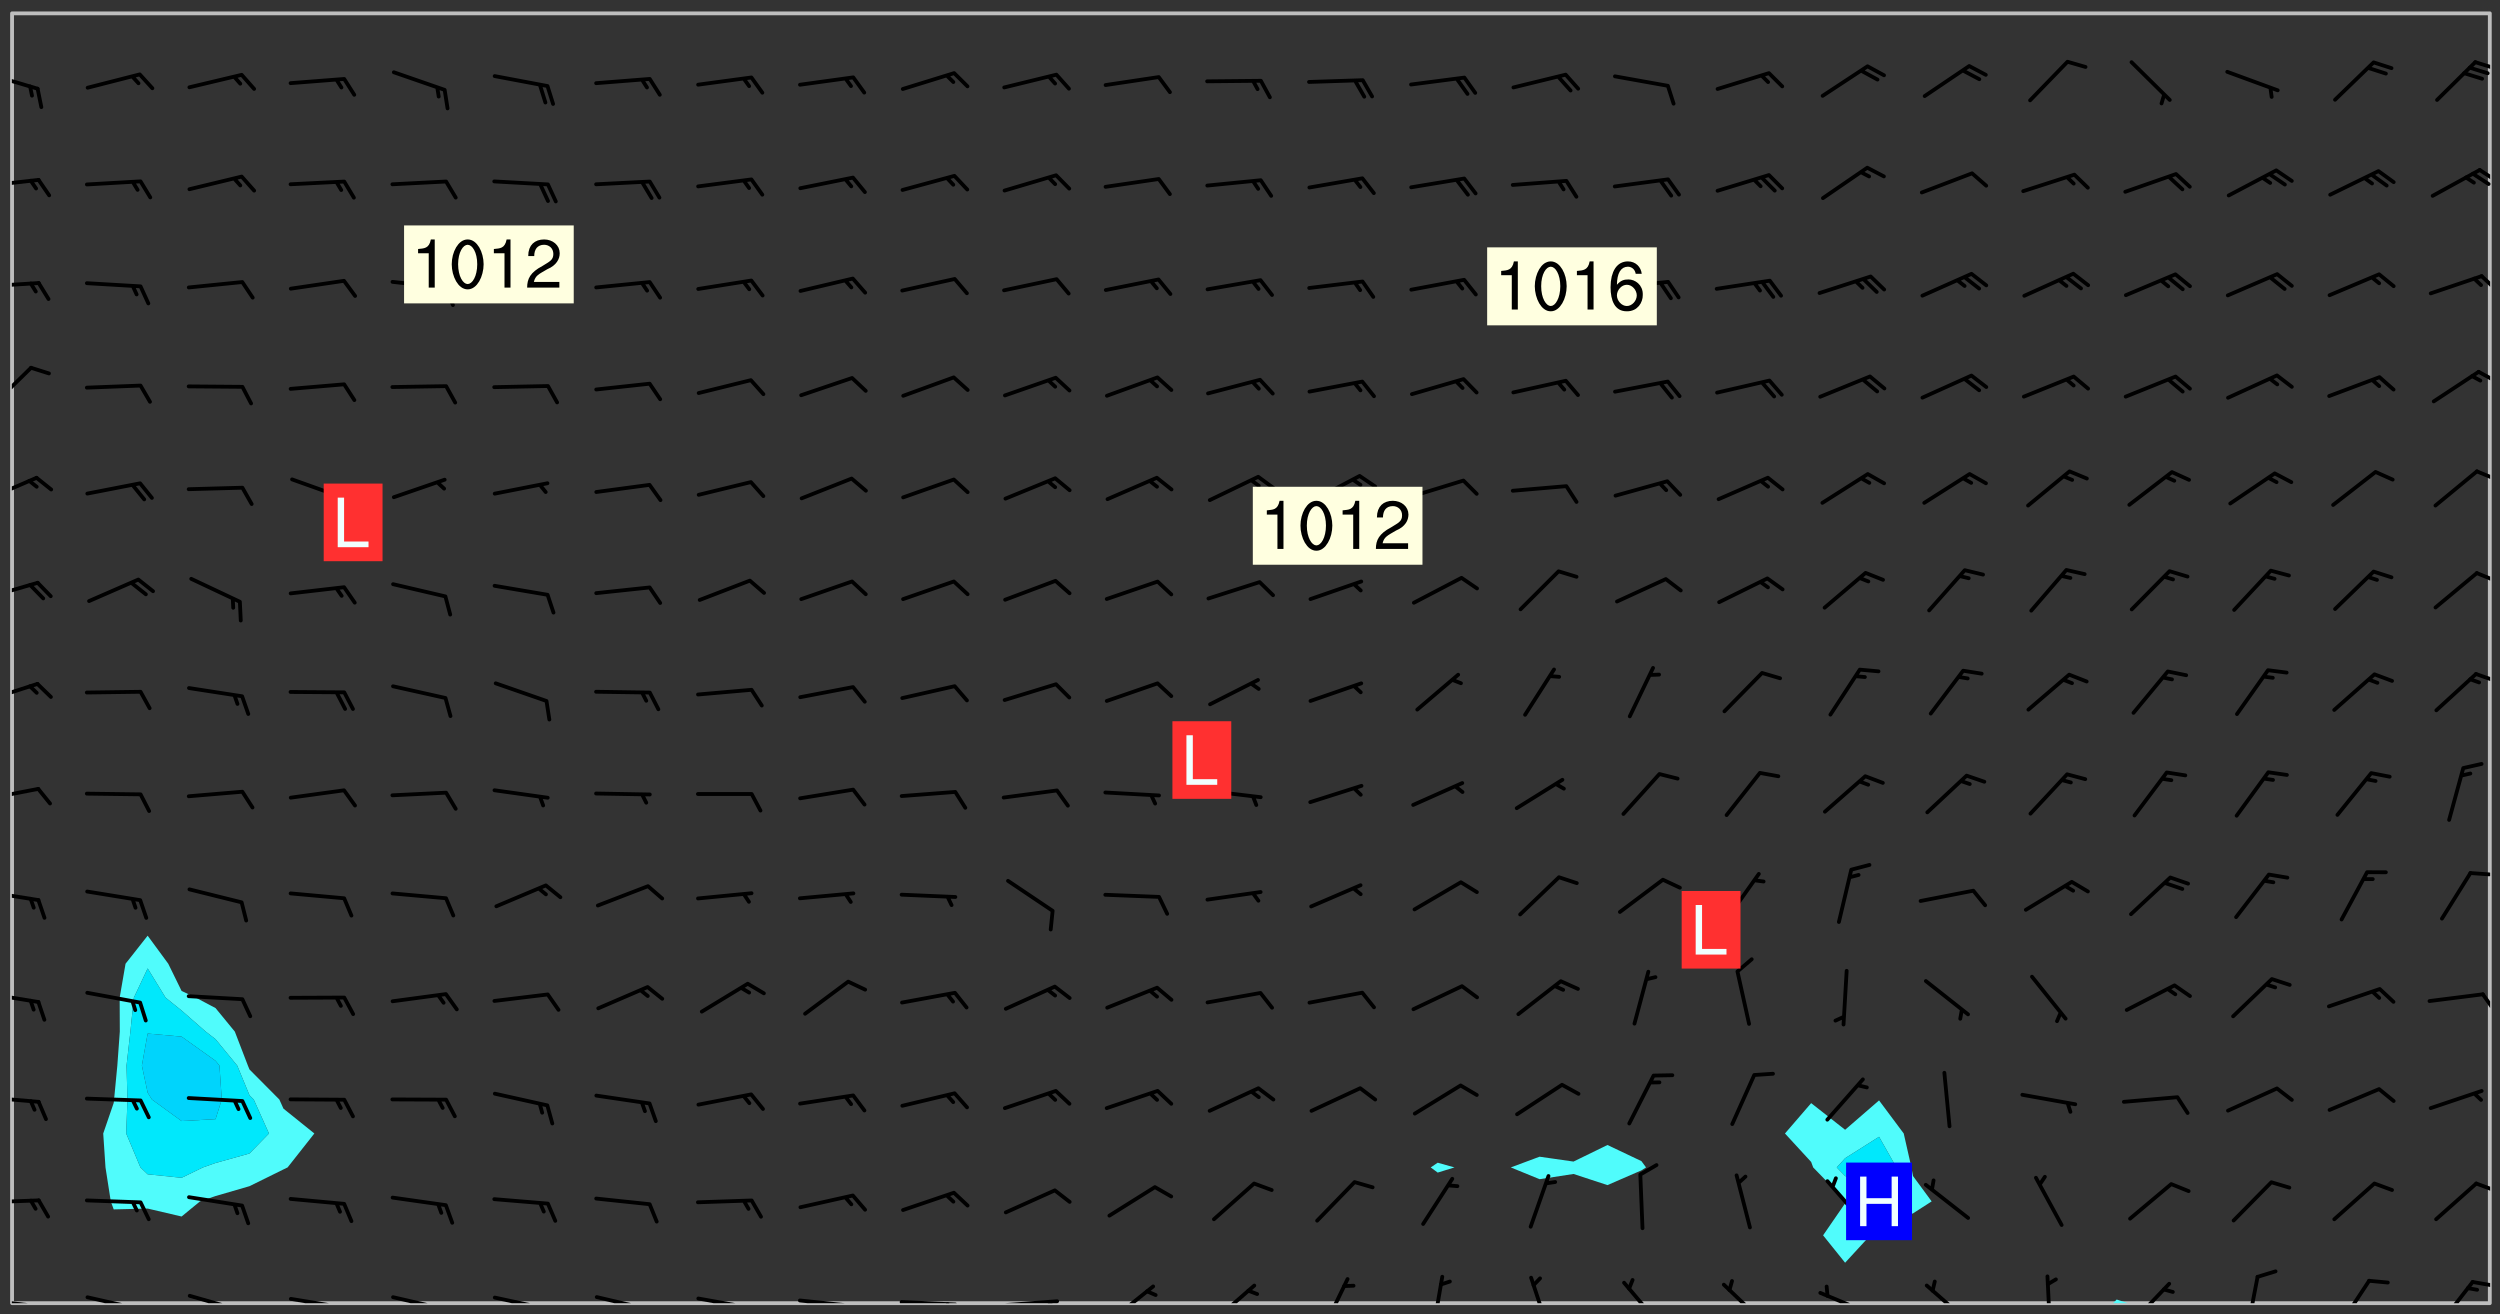 <svg xmlns="http://www.w3.org/2000/svg" role="img" xmlns:xlink="http://www.w3.org/1999/xlink" viewBox="142.45 309.95 326.84 171.84"><rect x="142.45" y="309.95" width="326.84" height="171.84" fill="#333333" stroke="none"/><defs><clipPath id="clip2"><path d="M 144 311.672 L 145 311.672 L 145 480.328 L 144 480.328 Z M 144 311.672"/></clipPath><clipPath id="clip3"><path d="M 144 311.672 L 468 311.672 L 468 480.328 L 144 480.328 Z M 144 311.672"/></clipPath><clipPath id="clip4"><path d="M 418 479 L 421 479 L 421 480.328 L 418 480.328 Z M 418 479"/></clipPath><clipPath id="clip5"><path d="M 467 311.672 L 468 311.672 L 468 480.328 L 467 480.328 Z M 467 311.672"/></clipPath><clipPath id="clip6"><path d="M 144 479 L 148 479 L 148 480.328 L 144 480.328 Z M 144 479"/></clipPath><clipPath id="clip7"><path d="M 147 480 L 149 480 L 149 480.328 L 147 480.328 Z M 147 480"/></clipPath><clipPath id="clip8"><path d="M 146 480 L 148 480 L 148 480.328 L 146 480.328 Z M 146 480"/></clipPath><clipPath id="clip9"><path d="M 153 479 L 161 479 L 161 480.328 L 153 480.328 Z M 153 479"/></clipPath><clipPath id="clip10"><path d="M 160 480 L 162 480 L 162 480.328 L 160 480.328 Z M 160 480"/></clipPath><clipPath id="clip11"><path d="M 159 480 L 161 480 L 161 480.328 L 159 480.328 Z M 159 480"/></clipPath><clipPath id="clip12"><path d="M 167 479 L 175 479 L 175 480.328 L 167 480.328 Z M 167 479"/></clipPath><clipPath id="clip13"><path d="M 172 480 L 174 480 L 174 480.328 L 172 480.328 Z M 172 480"/></clipPath><clipPath id="clip14"><path d="M 180 479 L 188 479 L 188 480.328 L 180 480.328 Z M 180 479"/></clipPath><clipPath id="clip15"><path d="M 187 480 L 189 480 L 189 480.328 L 187 480.328 Z M 187 480"/></clipPath><clipPath id="clip16"><path d="M 186 480 L 188 480 L 188 480.328 L 186 480.328 Z M 186 480"/></clipPath><clipPath id="clip17"><path d="M 193 479 L 201 479 L 201 480.328 L 193 480.328 Z M 193 479"/></clipPath><clipPath id="clip18"><path d="M 200 480 L 202 480 L 202 480.328 L 200 480.328 Z M 200 480"/></clipPath><clipPath id="clip19"><path d="M 199 480 L 201 480 L 201 480.328 L 199 480.328 Z M 199 480"/></clipPath><clipPath id="clip20"><path d="M 206 479 L 215 479 L 215 480.328 L 206 480.328 Z M 206 479"/></clipPath><clipPath id="clip21"><path d="M 213 480 L 215 480 L 215 480.328 L 213 480.328 Z M 213 480"/></clipPath><clipPath id="clip22"><path d="M 212 480 L 214 480 L 214 480.328 L 212 480.328 Z M 212 480"/></clipPath><clipPath id="clip23"><path d="M 220 479 L 228 479 L 228 480.328 L 220 480.328 Z M 220 479"/></clipPath><clipPath id="clip24"><path d="M 227 480 L 229 480 L 229 480.328 L 227 480.328 Z M 227 480"/></clipPath><clipPath id="clip25"><path d="M 233 479 L 241 479 L 241 480.328 L 233 480.328 Z M 233 479"/></clipPath><clipPath id="clip26"><path d="M 240 480 L 242 480 L 242 480.328 L 240 480.328 Z M 240 480"/></clipPath><clipPath id="clip27"><path d="M 246 479 L 255 479 L 255 480.328 L 246 480.328 Z M 246 479"/></clipPath><clipPath id="clip28"><path d="M 253 480 L 256 480 L 256 480.328 L 253 480.328 Z M 253 480"/></clipPath><clipPath id="clip29"><path d="M 260 479 L 268 479 L 268 480.328 L 260 480.328 Z M 260 479"/></clipPath><clipPath id="clip30"><path d="M 266 480 L 268 480 L 268 480.328 L 266 480.328 Z M 266 480"/></clipPath><clipPath id="clip31"><path d="M 273 479 L 281 479 L 281 480.328 L 273 480.328 Z M 273 479"/></clipPath><clipPath id="clip32"><path d="M 279 479 L 281 479 L 281 480.328 L 279 480.328 Z M 279 479"/></clipPath><clipPath id="clip33"><path d="M 287 477 L 294 477 L 294 480.328 L 287 480.328 Z M 287 477"/></clipPath><clipPath id="clip34"><path d="M 300 477 L 307 477 L 307 480.328 L 300 480.328 Z M 300 477"/></clipPath><clipPath id="clip35"><path d="M 315 476 L 319 476 L 319 480.328 L 315 480.328 Z M 315 476"/></clipPath><clipPath id="clip36"><path d="M 329 476 L 332 476 L 332 480.328 L 329 480.328 Z M 329 476"/></clipPath><clipPath id="clip37"><path d="M 342 476 L 346 476 L 346 480.328 L 342 480.328 Z M 342 476"/></clipPath><clipPath id="clip38"><path d="M 354 477 L 360 477 L 360 480.328 L 354 480.328 Z M 354 477"/></clipPath><clipPath id="clip39"><path d="M 367 477 L 374 477 L 374 480.328 L 367 480.328 Z M 367 477"/></clipPath><clipPath id="clip40"><path d="M 380 478 L 388 478 L 388 480.328 L 380 480.328 Z M 380 478"/></clipPath><clipPath id="clip41"><path d="M 394 477 L 400 477 L 400 480.328 L 394 480.328 Z M 394 477"/></clipPath><clipPath id="clip42"><path d="M 409 476 L 411 476 L 411 480.328 L 409 480.328 Z M 409 476"/></clipPath><clipPath id="clip43"><path d="M 420 477 L 427 477 L 427 480.328 L 420 480.328 Z M 420 477"/></clipPath><clipPath id="clip44"><path d="M 436 476 L 438 476 L 438 480.328 L 436 480.328 Z M 436 476"/></clipPath><clipPath id="clip45"><path d="M 448 477 L 453 477 L 453 480.328 L 448 480.328 Z M 448 477"/></clipPath><clipPath id="clip46"><path d="M 461 477 L 466 477 L 466 480.328 L 461 480.328 Z M 461 477"/></clipPath><clipPath id="clip47"><path d="M 465 477 L 468 477 L 468 479 L 465 479 Z M 465 477"/></clipPath><clipPath id="clip48"><path d="M 144 466 L 148 466 L 148 468 L 144 468 Z M 144 466"/></clipPath><clipPath id="clip49"><path d="M 465 464 L 468 464 L 468 466 L 465 466 Z M 465 464"/></clipPath><clipPath id="clip50"><path d="M 144 453 L 148 453 L 148 455 L 144 455 Z M 144 453"/></clipPath><clipPath id="clip51"><path d="M 144 439 L 148 439 L 148 442 L 144 442 Z M 144 439"/></clipPath><clipPath id="clip52"><path d="M 466 439 L 468 439 L 468 443 L 466 443 Z M 466 439"/></clipPath><clipPath id="clip53"><path d="M 144 426 L 148 426 L 148 428 L 144 428 Z M 144 426"/></clipPath><clipPath id="clip54"><path d="M 465 423 L 468 423 L 468 425 L 465 425 Z M 465 423"/></clipPath><clipPath id="clip55"><path d="M 144 412 L 148 412 L 148 415 L 144 415 Z M 144 412"/></clipPath><clipPath id="clip56"><path d="M 144 399 L 148 399 L 148 402 L 144 402 Z M 144 399"/></clipPath><clipPath id="clip57"><path d="M 465 397 L 468 397 L 468 400 L 465 400 Z M 465 397"/></clipPath><clipPath id="clip58"><path d="M 144 385 L 148 385 L 148 389 L 144 389 Z M 144 385"/></clipPath><clipPath id="clip59"><path d="M 466 384 L 468 384 L 468 387 L 466 387 Z M 466 384"/></clipPath><clipPath id="clip60"><path d="M 144 372 L 148 372 L 148 376 L 144 376 Z M 144 372"/></clipPath><clipPath id="clip61"><path d="M 466 371 L 468 371 L 468 373 L 466 373 Z M 466 371"/></clipPath><clipPath id="clip62"><path d="M 144 357 L 147 357 L 147 364 L 144 364 Z M 144 357"/></clipPath><clipPath id="clip63"><path d="M 466 358 L 468 358 L 468 360 L 466 360 Z M 466 358"/></clipPath><clipPath id="clip64"><path d="M 144 346 L 148 346 L 148 348 L 144 348 Z M 144 346"/></clipPath><clipPath id="clip65"><path d="M 466 345 L 468 345 L 468 348 L 466 348 Z M 466 345"/></clipPath><clipPath id="clip66"><path d="M 144 333 L 148 333 L 148 335 L 144 335 Z M 144 333"/></clipPath><clipPath id="clip67"><path d="M 466 331 L 468 331 L 468 334 L 466 334 Z M 466 331"/></clipPath><clipPath id="clip68"><path d="M 465 332 L 468 332 L 468 335 L 465 335 Z M 465 332"/></clipPath><clipPath id="clip69"><path d="M 144 319 L 148 319 L 148 322 L 144 322 Z M 144 319"/></clipPath><clipPath id="clip70"><path d="M 465 317 L 468 317 L 468 320 L 465 320 Z M 465 317"/></clipPath><g id="surface2177" clip-path="url(#clip1)"><path fill="#fff" fill-opacity="0" fill-rule="evenodd" d="M 0 0 L 1000 0 L 1000 1000 L 0 1000 Z M 0 0"/><path fill="#d3d3d3" fill-opacity="0" fill-rule="evenodd" d="M162.152 355.867L161.918 356.16 161.977 356.395 162.094 356.566 162.27 356.801 162.562 357.148 162.676 357.207 162.793 357.035 162.852 356.801 163.027 356.625 163.492 356.449 164.191 356.449 164.426 356.742 164.715 357.559 164.773 357.734 164.949 357.965 165.301 358.199 166 358.898 166.172 359.074 166.406 359.422 166.641 359.832 166.93 360.414 167.34 360.879 167.57 361.113 167.805 361.289 167.922 361.52 168.098 361.812 168.27 362.977 168.27 363.211 168.328 363.5 168.387 363.617 168.504 363.734 168.852 364.145 168.969 364.316 169.145 364.492 169.32 364.727 169.438 364.898 169.609 365.25 169.668 365.484 169.902 365.891 170.137 365.832 169.961 366.008 169.902 366.938 169.32 366.938 169.086 366.824 168.738 366.938 168.621 367.055 168.562 367.348 168.504 367.523 168.387 367.695 167.922 367.988 167.863 368.223 167.805 368.336 167.805 368.98 167.863 369.152 167.863 369.562 167.922 369.621 167.922 370.027 167.98 370.434 168.098 370.609 168.156 370.668 168.387 371.309 168.328 371.602 168.328 372.301 168.27 372.883 168.27 373.117 168.211 373.348 168.156 373.699 168.156 375.621 168.211 375.738 168.637 375.738 168.27 375.855 168.246 376.207 169.137 377.375 170.879 377.914 172.219 378.273 172.219 378.812 172.309 379.621 172.844 380.336 174.363 380.605 175.254 380.52 175.344 381.684 175.879 381.863 177.039 381.684 179.094 380.699 180.254 380.336 182.133 380.16 183.828 379.98 183.648 380.699 182.133 380.785 180.883 380.875 180.078 381.145 179.004 381.953 179.273 382.672 179.809 383.57 179.629 384.195 179.363 385.004 179.629 386.082 180.254 386.98 181.059 387.16 182.309 386.98 182.043 387.703 182.141 388.207 182.195 388.5 182.195 388.672 182.254 388.965 182.254 389.371 182.43 389.488 182.781 389.605 183.188 389.605 183.48 389.43 183.594 389.312 183.652 389.195 183.77 388.965 183.828 388.789 184.18 388.324 184.41 388.148 184.586 388.09 184.762 388.148 184.82 388.324 184.938 389.312 184.992 389.781 185.051 389.953 185.168 390.188 185.344 390.246 186.16 390.305 186.449 390.305 186.566 390.539 186.625 390.945 186.684 391.297 186.684 392.402 186.801 392.695 186.918 393.043 187.207 393.742 187.383 394.094 187.965 394.848 188.316 395.023 188.488 395.082 188.957 395.316 189.598 395.781 189.945 396.016 190.238 396.191 190.531 396.246 190.762 396.309 191.578 396.656 191.871 396.832 191.984 397.004 192.336 397.355 192.453 397.531 192.977 398.172 192.977 398.461 193.035 398.812 193.035 399.16 193.094 399.512 193.152 399.801 193.27 399.859 193.441 399.918 193.617 399.918 194.199 400.152 194.375 400.27 194.551 400.559 194.727 400.793 194.84 401.027 195.133 401.258 195.25 401.375 195.25 401.785 195.309 401.84 195.598 402.074 195.832 402.191 195.891 402.309 196.008 402.48 196.066 402.598 196.297 402.832 196.355 403.008 196.59 403.066 196.707 403.125 196.59 403.238 196.531 403.355 196.531 403.473 196.414 403.766 196.297 404.055 196.297 404.637 196.473 404.754 196.59 404.812 196.648 404.93 196.766 405.047 196.879 405.105 197.055 405.453 197.113 405.805 197.172 406.211 197.172 406.387 197.113 406.562 196.996 407.262 196.996 407.434 197.113 407.609 197.406 407.902 197.812 407.902 197.988 408.02 198.105 408.191 198.223 408.484 198.223 408.719 197.695 408.719 197.465 408.484 197.23 408.484 197.055 408.543 196.996 409.242 197.055 409.59 197.172 409.766 197.348 410.176 197.465 410.406 197.754 410.875 197.93 410.93 198.453 410.93 198.688 410.988 199.445 411.629 199.504 411.922 199.504 412.156 199.562 412.215 199.793 412.562 199.793 412.914 199.676 413.086 199.676 413.379 199.969 413.668 200.262 413.844 200.434 413.902 200.727 414.078 201.02 414.195 201.602 414.602 201.891 414.836 202.184 415.012 202.402 415.172 202.418 415.184 202.648 415.359 203.289 415.883 203.465 416.117 203.582 416.293 203.758 416.469 203.871 416.641 203.871 417.281 203.988 417.457 204.457 417.574 205.039 417.691 205.273 417.75 205.504 417.863 205.797 417.98 205.91 418.039 206.496 418.391 206.785 418.562 206.961 418.625 207.137 418.68 207.312 418.738 208.012 419.09 208.301 419.266 208.535 419.32 208.824 419.496 209.059 419.613 209.699 420.02 209.992 420.137 210.164 420.195 210.398 420.254 210.809 420.312 211.039 420.371 211.273 420.488 211.332 420.66 210.922 420.836 211.391 420.895 211.449 421.188 211.562 421.422 211.738 421.477 211.973 421.535 212.148 421.594 212.555 421.711 213.195 421.945 213.312 422.117 213.371 422.352 213.371 422.527 213.312 422.645 213.254 423.051 213.488 423.285 213.605 423.344 213.953 423.461 214.594 423.691 214.77 423.809 215.059 423.926 215.234 424.102 215.469 424.566 216.051 425.672 216.227 425.848 216.574 426.023 216.75 426.141 217.102 426.258 218.148 426.781 218.383 426.84 218.848 426.953 219.141 427.012 219.605 427.188 220.363 427.77 220.598 428.004 220.945 428.469 221.121 428.645 221.41 428.879 222.227 429.578 222.52 429.754 222.809 430.043 223.102 430.219 223.395 430.508 224.09 431.148 224.266 431.324 224.559 431.559 224.848 431.793 225.316 432.082 225.957 432.664 226.305 432.898 226.539 433.191 226.887 433.539 227.238 434.004 228.172 434.996 228.52 435.402 228.637 435.578 228.871 435.637 228.984 435.754 229.629 435.93 229.859 436.043 230.094 436.102 230.387 436.277 230.617 436.395 231.551 437.094 231.957 437.5 232.191 437.676 232.598 437.852 232.832 437.969 233.648 438.316 233.996 438.551 234.23 438.668 234.523 438.957 234.754 439.074 235.512 439.426 235.863 439.598 236.094 439.656 236.387 439.773 236.621 439.832 237.492 440.008 238.309 440.008 238.777 440.238 238.949 440.297 239.824 440.996 240.289 441.113 240.582 441.172 240.758 441.23 240.988 441.289 241.457 441.348 241.805 441.406 242.156 441.465 242.562 441.523 242.855 441.523 243.027 441.582 243.027 441.812 243.203 441.988 243.496 441.988 243.844 442.047 244.195 442.105 244.895 442.223 245.535 442.223 246 441.988 246.293 441.812 246.465 441.695 246.875 441.523 247.164 441.348 248.098 440.883 248.566 440.59 249.09 440.297 249.555 440.125 250.02 439.949 251.07 439.484 251.359 439.367 251.77 439.25 252.059 439.133 252.586 438.957 254.102 438.258 254.684 437.91 254.973 437.852 255.266 437.793 255.613 437.676 256.488 437.445 256.84 437.328 256.953 437.328 257.188 437.27 258.062 437.035 258.297 436.977 259.109 436.977 259.461 436.918 260.277 436.801 260.449 436.742 260.801 436.688 261.094 436.629 261.324 436.57 262.141 436.395 262.316 436.336 262.664 436.336 262.898 436.277 263.363 436.16 264.121 435.988 264.355 435.93 264.703 435.93 265.113 435.812 265.402 435.754 266.688 435.695 266.977 435.695 267.387 435.637 267.617 435.578 267.793 435.578 268.668 435.461 269.074 435.461 269.484 435.344 269.832 435.344 270.184 435.23 271.055 435.172 272.805 435.172 273.852 435.461 274.262 435.578 274.551 435.695 274.902 435.812 275.191 435.93 276.242 436.102 276.531 436.16 276.824 436.16 277.117 436.219 277.289 436.277 277.699 436.336 277.871 436.395 277.988 436.453 278.105 436.453 278.223 436.512 278.574 436.57 278.688 436.57 279.098 436.637 281.02 437.031 282.945 437.426 284.465 437.875 286.16 438.594 288.305 439.398 289.91 438.68 291.34 437.875 292.5 436.797 293.75 436.348 296.785 435.629 298.66 435.27 300.805 433.922 303.039 432.668 305.539 431.41 307.234 430.961 309.02 430.781 310.18 430.512 310.805 431.051 312.145 430.781 312.859 429.793 313.844 428.449 314.289 428.27 315.094 427.91 316.969 427.371 318.754 426.922 320.004 426.652 321.164 426.562 322.863 426.473 324.824 426.203 326.074 426.113 326.613 426.113 327.238 426.023 328.129 426.023 330.273 425.844 332.684 425.664 335.273 425.574 336.969 425.754 338.578 425.844 340.008 426.203 341.168 426.922 343.043 427.91 344.203 429.438 344.469 430.152 345.098 430.242 345.453 431.141 345.988 431.68 346.523 433.207 347.598 433.566 348.133 433.566 347.328 434.102 347.418 435.809 348.133 438.504 349.023 439.309 349.918 440.297 350.633 441.555 352.418 442.094 353.938 441.914 354.293 443.258 355.902 442.453 356.883 441.914 357.152 442.184 357.469 441.969 357.688 441.824 358.488 442.273 358.938 441.914 359.293 441.914 359.828 441.645 360.367 440.926 360.902 440.656 361.527 439.668 362.688 440.117 363.527 440.488 364.922 441.105 366.617 440.926 368.223 440.926 370.008 441.016 370.188 439.309 370.723 437.965 371.527 438.234 372.02 439.082 372.422 439.488 372.332 440.027 372.332 440.387 373.047 440.836 373.758 440.566 375.188 440.566 375.547 441.555 375.992 442.812 376.707 444.156 377.957 444.785 379.652 445.414 380.367 445.234 380.547 444.695 381.527 444.605 381.977 444.965 382.062 446.223 381.797 446.852 381.262 447.031 381.262 447.57 381.977 448.555 382.242 449.094 383.227 450.082 384.027 451.16 383.762 451.52 383.672 452.418 383.047 454.75 382.691 456.816 382.602 458.609 382.422 459.328 382.332 459.867 382.332 461.305 381.352 463.188 380.992 464.895 380.457 465.793 379.652 466.961 379.387 467.5 381.441 468.754 381.527 469.113 381.172 469.652 381.082 469.473 381.082 470.281 381.172 471.719 380.727 472.434 379.652 472.527 379.387 473.242 379.922 474.141 380.727 474.859 381.887 475.668 383.227 475.938 383.672 476.297 383.316 476.746 381.527 476.656 380.277 476.207 379.562 475.488 378.938 475.398 378.762 478.988 378.574 480.297 467.934 480.297 467.934 311.703 412.664 311.703 412.664 360.785 413.426 360.91 416.715 361.453 418.738 364.289 418.738 367.043 421.09 367.375 423.438 367.707 427.488 367.707 426.109 371.867 424.086 372.574 422.062 373.277 421.52 373.621 418.926 375.238 418.738 375.355 416.715 373.277 415.984 370.535 413.312 368.457 411.938 364.957 411.871 364.875 409.914 362.203 412.664 360.785 412.664 311.703 294.422 311.703 294.422 403.117 294.539 403.148 294.672 403.16 294.746 403.234 294.852 403.281 294.941 403.34 295.027 403.398 295.117 403.457 295.414 403.754 295.473 403.844 295.504 403.961 295.531 404.078 295.547 404.215 295.516 404.332 295.457 404.422 295.398 404.508 295.355 404.613 295.309 404.715 295.281 404.836 295.281 404.98 295.457 405.25 295.605 405.398 295.68 405.484 295.754 405.559 295.797 405.664 295.859 405.754 295.918 405.84 295.961 405.945 296.02 406.035 296.066 406.137 296.109 406.242 296.168 406.328 296.285 406.508 296.359 406.582 296.422 406.668 296.48 406.758 296.523 406.863 296.582 406.953 296.641 407.039 296.703 407.129 296.762 407.219 296.805 407.32 296.922 407.5 296.996 407.574 297.055 407.66 297.129 407.734 297.219 407.793 297.324 407.84 297.473 407.84 297.605 407.824 297.738 407.84 297.84 407.793 297.914 407.719 297.961 407.617 297.945 407.484 297.945 407.336 297.898 407.23 297.871 407.113 297.824 407.012 297.797 406.891 297.754 406.789 297.691 406.699 297.648 406.598 297.605 406.492 297.574 406.375 297.559 406.242 297.547 406.105 297.633 406.047 297.691 405.961 297.812 405.93 297.855 406.035 297.871 406.168 297.871 406.285 297.93 406.387 297.988 406.477 298.078 406.535 298.227 406.684 298.285 406.773 298.328 406.879 298.316 406.98 298.402 407.039 298.508 407.086 298.594 407.145 298.684 407.203 298.758 407.277 298.641 407.305 298.535 407.352 298.449 407.41 298.375 407.484 298.316 407.574 298.254 407.66 298.227 407.781 298.18 407.883 298.137 407.988 298.105 408.105 298.094 408.238 298.078 408.371 298.078 408.52 298.105 408.637 298.152 408.742 298.195 408.844 298.254 408.934 298.328 409.008 298.418 409.066 298.492 409.141 298.582 409.199 298.641 409.289 298.684 409.395 298.73 409.496 298.848 409.527 298.98 409.543 299.129 409.543 299.246 409.512 299.352 409.555 299.395 409.66 299.441 409.762 299.469 409.883 299.5 410 299.527 410.117 299.559 410.238 299.586 410.355 299.691 410.398 299.793 410.445 299.926 410.43 300.074 410.578 300.137 410.664 300.211 410.738 300.281 410.812 300.371 410.875 300.477 410.918 300.578 410.961 300.695 410.992 300.832 411.008 300.949 410.977 301.023 410.902 301.051 410.785 301.039 410.652 301.008 410.531 300.98 410.414 301.023 410.309 301.141 410.309 301.23 410.371 301.348 410.398 301.496 410.398 301.629 410.414 301.777 410.414 301.91 410.43 302.043 410.414 302.191 410.414 302.324 410.398 302.457 410.387 302.594 410.398 302.711 410.371 302.844 410.355 303.035 410.297 302.977 410.473 302.961 410.605 302.934 410.727 302.918 410.859 302.859 410.945 302.727 410.961 302.621 411.008 302.516 411.051 302.398 411.082 302.281 411.109 302.016 411.141 301.867 411.141 301.734 411.156 301.66 411.23 301.719 411.316 301.867 411.465 301.984 411.645 302.059 411.715 302.148 411.777 302.238 411.836 302.324 411.895 302.414 411.953 302.516 411.996 302.621 412.059 302.727 412.102 302.812 412.16 302.918 412.207 303.02 412.25 303.199 412.367 303.258 412.457 303.215 412.559 303.168 412.664 303.184 412.797 303.406 413.02 303.465 413.109 303.508 413.211 303.539 413.332 303.582 413.434 303.598 413.566 303.629 413.684 303.641 413.82 303.672 413.938 303.82 414.086 303.922 414.129 304.027 414.172 304.145 414.203 304.277 414.219 304.414 414.234 304.531 414.234 304.648 414.203 304.738 414.145 304.781 414.039 304.828 413.938 304.871 413.832 304.902 413.715 304.914 413.582 304.914 413.434 304.902 413.301 304.887 413.168 304.855 413.051 304.812 412.945 304.766 412.84 304.723 412.738 304.68 412.633 304.664 412.5 304.68 412.367 304.707 412.25 304.738 412.133 304.766 412.012 304.812 411.91 304.902 411.852 304.988 411.789 305.062 411.715 305.152 411.656 305.375 411.434 305.434 411.348 305.508 411.273 305.625 411.094 305.684 411.008 305.684 410.859 305.609 410.785 305.508 410.738 305.402 410.695 305.301 410.652 305.242 410.562 305.195 410.457 305.168 410.34 305.258 410.281 305.375 410.25 305.477 410.207 305.656 410.09 305.805 409.941 305.816 409.809 305.805 409.703 305.715 409.645 305.582 409.66 305.434 409.66 305.301 409.676 305.168 409.66 305.047 409.629 304.961 409.57 304.887 409.496 304.828 409.406 304.766 409.32 304.648 409.141 304.59 409.055 304.621 408.934 304.707 408.875 304.828 408.844 304.887 408.758 304.887 408.637 304.855 408.52 304.797 408.43 304.738 408.344 304.691 408.238 304.664 408.121 304.648 407.988 304.707 407.898 304.781 407.824 304.871 407.766 304.988 407.586 305.062 407.512 305.121 407.426 305.27 407.277 305.391 407.246 305.523 407.23 305.656 407.246 305.73 407.32 305.773 407.426 305.789 407.559 305.758 407.676 305.641 407.707 305.508 407.719 305.359 407.867 305.316 407.973 305.27 408.074 305.242 408.195 305.211 408.312 305.211 408.461 305.242 408.578 305.285 408.684 305.344 408.773 305.418 408.844 305.492 408.918 305.609 408.949 305.73 408.977 305.848 408.949 305.98 408.934 306.098 408.934 306.188 408.992 306.262 409.066 306.309 409.172 306.367 409.258 306.469 409.305 306.602 409.32 306.707 409.363 306.793 409.422 306.781 409.527 306.707 409.602 306.527 409.719 306.469 409.809 306.379 409.867 306.309 409.941 306.234 410.016 306.172 410.105 306.145 410.223 306.129 410.355 306.145 410.488 306.129 410.621 306.129 410.77 306.145 410.902 306.172 411.02 306.203 411.141 306.277 411.215 306.367 411.273 306.453 411.332 306.543 411.391 306.66 411.422 306.66 411.508 306.559 411.555 306.469 411.613 306.203 411.645 306.086 411.672 305.938 411.672 305.832 411.715 305.73 411.762 305.672 411.852 305.609 412.086 305.598 412.219 305.566 412.34 305.551 412.473 305.551 412.766 305.539 412.898 305.551 413.035 305.566 413.168 305.699 413.184 305.832 413.195 305.953 413.227 306.039 413.285 306.113 413.359 306.16 413.465 306.203 413.566 306.219 413.699 306.219 414.145 306.203 414.277 306.203 414.723 306.234 414.988 306.262 415.105 306.277 415.238 306.309 415.355 306.395 415.566 306.426 415.832 306.426 415.98 306.395 416.098 306.367 416.215 306.336 416.336 306.309 416.453 306.277 416.57 306.246 416.691 306.234 416.824 306.219 416.957 306.309 417.016 306.426 416.984 306.527 417 306.574 417.105 306.543 417.371 306.543 417.812 306.5 417.918 306.453 418.023 306.41 418.125 306.367 418.23 306.309 418.316 306.277 418.438 306.234 418.555 306.203 418.672 306.188 418.805 306.203 418.938 306.262 419.027 306.367 419.074 306.453 419.133 306.512 419.219 306.5 419.355 306.469 419.473 306.426 419.574 306.426 420.02 306.41 420.152 306.41 420.301 306.379 420.418 306.336 420.523 306.309 420.641 306.262 420.746 306.219 420.848 306.188 420.969 306.16 421.086 306.129 421.219 306.098 421.336 306.07 421.453 306.027 421.559 305.996 421.676 305.965 421.797 305.953 421.93 305.938 422.062 305.938 422.359 305.965 422.477 305.965 422.625 306.012 423.023 306.039 423.141 306.098 423.23 306.219 423.262 306.367 423.262 306.5 423.246 306.559 423.336 306.559 423.453 306.5 423.543 306.41 423.602 306.309 423.645 306.203 423.691 306.113 423.75 306.027 423.809 305.891 423.824 305.773 423.793 305.641 423.777 305.539 423.824 305.477 423.91 305.465 424.047 305.449 424.18 305.418 424.297 305.391 424.414 305.375 424.547 305.344 424.668 305.344 424.965 305.359 425.098 305.391 425.215 305.391 425.363 305.402 425.496 305.402 425.645 305.375 425.762 305.328 425.863 305.301 425.984 305.27 426.102 305.211 426.191 305.137 426.266 305.035 426.309 304.93 426.355 304.812 426.383 304.691 426.414 304.59 426.367 304.648 426.281 304.754 426.234 304.781 426.117 304.812 426 304.84 425.879 304.871 425.762 304.871 425.613 304.887 425.48 304.855 425.363 304.812 425.258 304.707 425.273 304.633 425.348 304.531 425.391 304.441 425.453 304.367 425.527 304.324 425.629 304.309 425.762 304.277 425.879 304.25 426 304.219 426.117 304.191 426.234 304.16 426.355 304.133 426.473 304.102 426.59 304.059 426.695 303.969 426.754 303.879 426.754 303.762 426.723 303.73 426.637 303.746 426.5 303.715 426.383 303.715 426.234 303.703 426.102 303.703 425.953 303.641 425.719 303.613 425.598 303.57 425.496 303.523 425.391 303.465 425.305 303.406 425.215 303.363 425.109 303.301 425.023 303.152 424.875 303.082 424.801 302.977 424.754 302.871 424.711 302.77 424.668 302.473 424.371 302.383 424.297 302.297 424.238 302.191 424.195 302.102 424.133 302.016 424.074 301.91 424.031 301.82 423.973 301.734 423.91 301.66 423.84 301.555 423.793 301.469 423.734 301.363 423.691 301.273 423.629 301.172 423.586 301.066 423.543 300.98 423.484 300.875 423.438 300.77 423.395 300.668 423.348 300.578 423.289 300.477 423.246 300.371 423.203 300.281 423.141 300.164 423.113 300.031 423.098 299.898 423.113 299.75 423.113 299.617 423.129 299.5 423.098 299.41 423.039 299.336 422.965 299.246 422.906 299.145 422.859 298.996 422.859 298.875 422.832 298.773 422.789 298.699 422.715 298.582 422.535 298.492 422.477 298.391 422.434 298.301 422.371 298.195 422.328 298.105 422.27 298.02 422.211 297.914 422.164 297.855 422.078 297.797 421.988 297.754 421.883 297.707 421.781 297.633 421.707 297.547 421.648 297.473 421.574 297.383 421.516 297.16 421.293 297.117 421.188 297.086 420.922 297.191 420.879 297.336 420.879 297.441 420.922 297.516 420.996 297.605 421.055 297.691 421.113 297.797 421.16 297.887 421.219 298.035 421.367 298.105 421.441 298.254 421.59 298.316 421.676 298.391 421.75 298.477 421.809 298.551 421.883 298.641 421.945 298.73 422.004 298.816 422.062 299.086 422.238 299.188 422.285 299.293 422.328 299.395 422.371 299.441 422.297 299.5 422.211 299.574 422.137 299.645 422.062 299.75 422.105 299.824 422.18 299.883 422.27 299.926 422.371 299.973 422.477 300.016 422.582 300.137 422.609 300.254 422.582 300.328 422.492 300.371 422.387 300.43 422.297 300.504 422.223 300.609 422.18 300.727 422.152 300.859 422.164 300.949 422.223 301.098 422.371 301.156 422.461 301.199 422.566 301.246 422.668 301.289 422.773 301.332 422.875 301.438 422.922 301.543 422.965 301.676 422.98 301.762 422.922 301.82 422.832 301.895 422.758 302 422.715 302.117 422.742 302.223 422.789 302.324 422.832 302.43 422.875 302.531 422.922 302.711 423.039 302.711 423.156 302.695 423.289 302.711 423.422 302.727 423.559 302.785 423.645 302.887 423.691 303.008 423.719 303.125 423.75 303.273 423.75 303.391 423.719 303.449 423.629 303.629 423.512 303.688 423.422 303.762 423.348 303.82 423.262 303.938 423.082 304.117 422.965 304.234 422.996 304.324 423.055 304.367 423.129 304.352 423.262 304.352 423.379 304.441 423.438 304.59 423.438 304.723 423.422 304.855 423.41 305.121 423.379 305.227 423.336 305.344 423.305 305.465 423.277 305.539 423.203 305.609 423.129 305.672 423.039 305.656 422.934 305.609 422.832 305.508 422.789 305.402 422.773 305.285 422.801 305.02 422.832 304.871 422.832 304.797 422.758 304.707 422.699 304.59 422.668 304.473 422.641 304.34 422.625 304.191 422.625 304.059 422.641 303.762 422.641 303.656 422.594 303.508 422.445 303.465 422.344 303.406 422.254 303.629 422.031 303.715 421.973 303.82 421.93 303.938 421.898 304.07 421.883 304.203 421.898 304.34 421.914 304.441 421.957 304.574 421.945 304.664 421.883 304.766 421.84 304.828 421.75 304.781 421.648 304.691 421.59 304.574 421.559 304.473 421.516 304.414 421.426 304.352 421.336 304.352 421.219 304.367 421.086 304.473 421.039 304.547 420.969 304.547 420.848 304.457 420.789 304.426 420.672 304.516 420.613 304.59 420.539 304.633 420.434 304.691 420.344 304.738 420.242 304.754 420.109 304.754 419.961 304.707 419.855 304.664 419.754 304.574 419.695 304.441 419.68 304.34 419.637 304.203 419.621 304.086 419.59 303.641 419.59 303.508 419.574 303.375 419.562 303.242 419.547 303.125 419.516 302.977 419.516 302.844 419.5 302.711 419.488 302.445 419.457 302.324 419.414 302.238 419.355 302.164 419.281 302.164 419.133 302.176 419 302.281 418.953 302.383 418.91 302.516 418.895 302.668 418.895 302.801 418.879 303.094 418.879 303.215 418.91 303.316 418.953 303.406 419.012 303.641 419.074 303.762 419.027 303.852 418.969 303.953 418.926 304.086 418.91 304.191 418.953 304.293 419 304.426 419.012 304.547 418.984 304.691 418.984 304.812 418.953 304.93 418.926 305.035 418.879 305.109 418.805 305.195 418.746 305.344 418.598 305.402 418.512 305.449 418.406 305.477 418.289 305.492 418.184 305.391 418.141 305.301 418.082 305.184 418.051 305.078 418.008 304.988 417.945 304.914 417.859 304.84 417.785 304.738 417.742 304.633 417.695 304.531 417.652 304.473 417.562 304.426 417.461 304.34 417.25 304.277 417.164 304.219 417.074 304.145 417 304.059 416.941 303.789 416.941 303.672 416.973 303.582 417.031 303.48 417.074 303.348 417.09 303.242 417.074 303.215 416.957 303.152 416.867 303.035 416.836 302.934 416.793 302.785 416.645 302.754 416.527 302.738 416.422 302.812 416.348 302.992 416.23 303.109 416.203 303.227 416.172 303.363 416.188 303.465 416.23 303.57 416.273 303.672 416.32 303.777 416.363 303.895 416.395 304.027 416.41 304.145 416.438 304.277 416.453 304.383 416.438 304.473 416.379 304.398 416.305 304.293 416.262 304.219 416.188 304.145 416.098 303.996 415.949 303.91 415.891 303.82 415.832 303.746 415.758 303.656 415.699 303.555 415.652 303.434 415.625 303.332 415.578 303.227 415.535 303.109 415.504 303.008 415.461 302.887 415.43 302.738 415.43 302.621 415.461 302.516 415.504 302.43 415.566 302.25 415.684 302.164 415.742 302.074 415.801 301.969 415.848 301.883 415.906 301.777 415.949 301.676 415.992 301.57 416.039 301.496 416.113 301.438 416.203 301.379 416.289 301.332 416.395 301.273 416.48 301.199 416.555 301.066 416.543 300.949 416.512 300.832 416.512 300.758 416.586 300.668 416.645 300.594 416.719 300.504 416.777 300.418 416.836 300.312 416.883 300.211 416.926 300.074 416.941 299.973 416.898 299.824 416.75 299.719 416.703 299.633 416.703 299.527 416.75 299.426 416.793 299.305 416.824 299.188 416.793 299.113 416.719 299.113 416.602 299.145 416.48 299.219 416.41 299.277 416.32 299.352 416.246 299.469 416.215 299.574 416.172 299.867 416.172 300 416.156 300.137 416.141 300.238 416.098 300.328 416.039 300.43 415.992 300.52 415.934 300.652 415.922 300.742 415.98 300.875 415.992 300.965 415.934 301.051 415.875 301.156 415.832 301.246 415.773 301.332 415.711 301.422 415.652 301.57 415.504 301.629 415.418 301.688 415.328 301.793 415.285 301.926 415.27 302.043 415.297 302.164 415.328 302.223 415.27 302.281 415.18 302.312 414.914 302.34 414.797 302.445 414.809 302.578 414.824 302.68 414.781 302.77 414.723 302.828 414.633 302.902 414.559 302.961 414.469 303.008 414.367 303.02 414.234 303.008 414.102 302.961 413.996 302.812 413.848 302.754 413.758 302.695 413.672 302.652 413.566 302.652 413.121 302.668 412.988 302.668 412.84 302.68 412.707 302.621 412.648 302.531 412.707 302.43 412.664 302.25 412.547 302.164 412.488 302.102 412.398 302.043 412.309 301.969 412.234 301.883 412.176 301.762 412.207 301.66 412.219 301.555 412.266 301.469 412.324 301.363 412.367 301.215 412.516 301.125 412.574 301.039 412.633 300.949 412.695 300.844 412.738 300.711 412.754 300.711 412.633 300.816 412.59 300.934 412.559 301.008 412.488 301.051 412.383 301.051 412.234 301.023 412.117 300.875 411.969 300.742 411.953 300.594 411.953 300.477 411.984 300.371 412.027 300.27 412.07 300.18 412.133 300.062 412.16 299.988 412.086 300 411.953 299.957 411.852 299.914 411.746 299.824 411.688 299.707 411.715 299.586 411.746 299.469 411.777 299.367 411.82 299.246 411.852 299.145 411.895 299.039 411.938 298.949 411.996 298.848 412.012 298.848 411.895 298.863 411.762 298.805 411.672 298.73 411.715 298.582 411.863 298.523 411.953 298.449 412.027 298.402 412.133 298.359 412.234 298.285 412.309 298.227 412.398 298.152 412.473 298.094 412.559 298.02 412.633 297.93 412.695 297.855 412.766 297.781 412.84 297.68 412.855 297.547 412.871 297.441 412.828 297.441 412.707 297.59 412.559 297.633 412.457 297.691 412.367 297.738 412.266 297.781 412.16 297.84 412.07 297.871 411.953 297.914 411.852 297.945 411.73 297.973 411.613 298.02 411.508 298.062 411.406 298.105 411.301 298.18 411.23 298.27 411.168 298.359 411.109 298.461 411.066 298.758 411.066 299.023 411.035 299.129 410.992 299.055 410.918 298.938 410.887 298.832 410.844 298.742 410.785 298.641 410.738 298.551 410.68 298.449 410.637 298.344 410.594 298.254 410.531 298.168 410.473 298.062 410.43 297.961 410.387 297.84 410.355 297.723 410.324 297.621 410.281 297.5 410.25 297.398 410.207 297.309 410.148 297.266 410.043 297.25 409.91 297.352 409.867 297.484 409.852 297.621 409.867 297.754 409.852 297.855 409.809 297.914 409.719 297.93 409.613 297.84 409.555 297.766 409.48 297.664 409.438 297.574 409.379 297.426 409.23 297.383 409.125 297.367 408.992 297.367 408.699 297.309 408.609 297.219 408.551 297.145 408.477 297.102 408.371 297.07 408.254 297.012 408.164 296.938 408.09 296.82 408.062 296.746 407.988 296.656 407.93 296.566 407.867 296.48 407.809 296.406 407.734 296.348 407.648 296.301 407.543 296.215 407.484 296.066 407.336 295.871 407.277 295.738 407.293 295.637 407.336 295.562 407.41 295.516 407.512 295.473 407.617 295.414 407.707 295.355 407.793 295.059 408.09 294.969 408.148 294.883 408.148 294.82 408.062 294.777 407.957 294.809 407.84 294.867 407.75 294.895 407.633 294.883 407.5 294.793 407.438 294.688 407.484 294.57 407.512 294.453 407.543 294.184 407.719 294.082 407.766 293.965 407.793 293.859 407.84 293.77 407.898 293.668 407.941 293.609 407.855 293.562 407.75 293.578 407.617 293.625 407.512 293.695 407.438 293.77 407.367 293.828 407.277 293.828 407.129 293.785 407.023 293.547 407.023 293.445 407.07 293.414 407.188 293.387 407.305 293.355 407.426 293.281 407.469 293.148 407.484 293.074 407.438 293.031 407.336 292.988 407.23 292.941 407.129 292.898 407.023 292.777 407.055 292.676 407.098 292.543 407.113 292.426 407.145 292.32 407.188 292.23 407.246 292.129 407.293 292.008 407.32 291.875 407.336 291.773 407.293 291.715 407.203 291.668 407.098 291.625 406.996 291.582 406.891 291.582 406.773 291.641 406.684 291.727 406.625 291.906 406.508 292.008 406.461 292.113 406.418 292.219 406.359 292.32 406.316 292.41 406.254 292.512 406.211 292.617 406.152 292.719 406.105 292.809 406.047 292.914 406.004 293.016 405.961 293.105 405.898 293.207 405.855 293.344 405.84 293.461 405.871 293.562 405.914 293.684 405.945 293.785 405.988 293.891 406.035 293.992 406.078 294.098 406.121 294.199 406.168 294.305 406.211 294.406 406.254 294.512 406.301 294.598 406.359 294.703 406.402 294.82 406.434 294.926 406.477 295.027 406.523 295.117 406.582 295.223 406.625 295.324 406.668 295.43 406.715 295.547 406.742 295.648 406.789 295.77 406.816 295.918 406.816 296.004 406.758 296.02 406.656 296.078 406.566 296.051 406.449 295.977 406.375 295.859 406.195 295.785 406.121 295.695 406.047 295.516 405.93 295.43 405.871 295.324 405.828 295.223 405.781 294.953 405.605 294.895 405.516 294.82 405.441 294.762 405.352 294.719 405.25 294.688 405.133 294.672 404.996 294.672 404.434 294.66 404.301 294.645 404.168 294.613 404.051 294.598 403.918 294.586 403.785 294.555 403.664 294.332 403.441 294.273 403.355 294.258 403.25 294.289 403.133 294.422 403.117 294.422 311.703 172.992 311.703 172.992 313.156 172.934 313.391 172.582 314.441 172.41 314.965 172.293 315.312 172.117 315.723 172 315.895 171.766 316.188 171.535 316.246 171.184 316.246 171.066 316.305 170.836 316.711 170.836 317.004 170.953 317.18 171.184 317.41 171.301 317.645 171.941 318.402 172.234 318.867 172.41 319.102 172.641 319.453 172.875 319.801 173.516 320.617 173.691 321.082 173.863 321.492 173.98 322.188 174.156 322.656 174.273 324.055 174.332 324.52 174.332 325.395 174.449 326.441 174.449 331.223 174.391 331.688 174.039 332.969 173.863 333.492 173.75 333.902 173.398 334.832 172.934 336 172.699 336.582 172.582 336.758 172.41 337.105 172.234 337.512 171.883 338.328 171.824 338.621 171.711 338.914 171.594 339.203 171.535 339.379 171.418 340.254 171.359 340.66 171.301 340.777 171.242 340.953 171.184 341.125 170.953 341.652 170.836 341.824 170.836 342.059 170.719 342.293 170.66 342.465 170.484 343.051 170.484 343.34 170.426 343.516 170.426 343.809 170.367 343.922 170.309 344.449 170.309 344.621 170.254 344.855 170.254 347.477 170.078 348.293 169.961 348.469 169.785 348.703 169.668 348.875 169.555 349.109 168.969 350.043 168.738 350.332 168.445 350.797 168.27 351.031 167.98 351.383 167.629 352.082 167.516 352.312 167.34 352.723 167.164 352.953 166.758 353.48 165.941 354.18 165.648 354.352 165.359 354.586 165.184 354.703 165.008 354.879 164.484 355.285 163.957 355.461 163.785 355.637 163.551 355.691 162.91 355.867 162.152 355.867M174.363 386.891L173.289 387.34 173.648 388.234 174.898 387.52 175.344 386.98 174.363 386.891"/><path fill="#d3d3d3" fill-opacity="0" fill-rule="evenodd" d="M201.508 416.598L200.613 416.598 201.062 417.227 202.043 417.586 202.848 417.496 203.293 416.508 203.117 416.598 202.402 416.242 201.508 416.598M356.129 475.668L356.07 475.145 356.07 474.852 356.184 474.559 356.242 474.328 356.711 473.859 356.824 473.859 356.941 473.746 357.059 473.688 357.234 473.688 357.469 473.629 357.816 473.629 358.051 473.688 358.168 473.746 358.398 473.918 358.457 474.094 358.574 474.676 358.574 474.969 358.457 475.145 358.285 475.434 358.109 475.609 357.582 476.133 357.352 476.367 357.234 476.426 357.059 476.426 356.941 476.367 356.535 476.074 356.359 475.957 356.242 475.898 356.184 475.785 356.129 475.668M362.77 464.711L362.711 464.539 362.711 463.43 362.77 463.258 362.945 463.199 363.117 463.141 363.293 463.141 363.527 463.082 363.645 463.141 363.703 463.84 363.645 464.012 363.527 464.188 363.41 464.246 363.176 464.77 363.062 464.828 362.828 464.828 362.77 464.711M372.383 450.32L372.266 450.145 372.266 449.445 372.559 448.57 372.676 448.398 372.852 448.047 372.965 447.816 373.082 447.523 373.434 446.766 373.551 446.535 373.723 446.301 373.898 446.301 374.016 446.242 374.656 446.242 374.773 446.301 375.008 446.535 375.18 446.648 375.531 446.941 375.648 447.059 375.762 447.234 375.762 447.348 375.879 447.406 375.996 447.523 375.996 448.223 375.938 448.398 375.938 448.629 375.879 448.805 375.531 449.855 375.414 450.086 375.297 450.32 375.18 450.379 374.949 450.613 374.309 450.902 373.434 450.902 373.023 450.785 372.383 450.32"/><path fill="none" stroke="#bebebe" stroke-linecap="round" stroke-linejoin="round" stroke-miterlimit="10" stroke-width=".5" d="M 431.957 354.305 L 108.027 354.305 L 108.027 185.68 L 431.957 185.68 L 431.957 354.305" transform="matrix(1 0 0 -1 36 666)"/><g clip-path="url(#clip2)"><path fill="#fff" fill-opacity="0" fill-rule="evenodd" d="M 144 475.891 L 144 480.328 L 144.004 480.328 L 144 480.328 L 144 311.672 L 144.004 311.672 L 144 311.672 L 144 475.891"/></g><g clip-path="url(#clip3)"><path fill="#fff" fill-opacity="0" fill-rule="evenodd" d="M 144.004 480.328 L 144.004 311.672 L 161.754 311.672 L 161.754 432.277 L 158.863 435.945 L 158.094 440.383 L 158.113 444.82 L 157.789 449.262 L 157.363 453.699 L 157.316 454.141 L 155.945 458.137 L 156.242 462.574 L 156.934 467.016 L 157.316 468.062 L 161.754 467.953 L 166.191 468.992 L 168.594 467.016 L 170.629 466.316 L 175.066 465.027 L 179.508 462.836 L 180.051 462.574 L 183.547 458.137 L 179.508 454.887 L 178.973 453.699 L 175.066 449.766 L 174.859 449.262 L 173.152 444.82 L 170.629 441.742 L 168.062 440.383 L 166.191 439.504 L 164.449 435.945 L 161.754 432.277 L 161.754 311.672 L 330.41 311.672 L 330.41 461.957 L 329.496 462.574 L 330.41 463.25 L 332.602 462.574 L 330.41 461.957 L 330.41 311.672 L 352.602 311.672 L 352.602 459.641 L 348.164 461.809 L 343.727 461.172 L 339.965 462.574 L 343.727 464.113 L 348.164 463.43 L 352.602 464.887 L 357.043 462.957 L 357.648 462.574 L 357.043 461.75 L 352.602 459.641 L 352.602 311.672 L 388.109 311.672 L 388.109 453.812 L 383.672 457.652 L 379.234 454.168 L 375.809 458.137 L 379.234 461.859 L 379.496 462.574 L 383.672 466.867 L 383.973 467.016 L 383.672 467.27 L 380.793 471.453 L 383.672 475.035 L 386.965 471.453 L 388.109 470.141 L 392.547 468.582 L 394.988 467.016 L 392.547 463.699 L 392.34 462.574 L 391.336 458.137 L 388.109 453.812 L 388.109 311.672 L 467.996 311.672 L 467.996 480.328 L 420.625 480.328 L 419.18 479.844 L 418.699 480.328 L 144.004 480.328"/></g><path fill="#50fcfc" fill-rule="evenodd" d="M 156.242 462.574 L 155.945 458.137 L 157.316 454.141 L 157.363 453.699 L 157.789 449.262 L 158.113 444.82 L 158.094 440.383 L 158.863 435.945 L 161.754 432.277 L 161.754 436.555 L 159.949 440.383 L 159.496 444.82 L 158.992 449.262 L 159.113 453.699 L 158.949 458.137 L 160.809 462.574 L 161.754 463.473 L 166.191 463.93 L 168.98 462.574 L 170.629 461.992 L 175.066 460.754 L 177.613 458.137 L 175.625 453.699 L 175.066 453.137 L 173.465 449.262 L 170.629 445.809 L 169.348 444.82 L 166.191 442.059 L 164.102 440.383 L 161.754 436.555 L 161.754 432.277 L 164.449 435.945 L 166.191 439.504 L 168.062 440.383 L 170.629 441.742 L 173.152 444.82 L 174.859 449.262 L 175.066 449.766 L 178.973 453.699 L 179.508 454.887 L 183.547 458.137 L 180.051 462.574 L 179.508 462.836 L 175.066 465.027 L 170.629 466.316 L 168.594 467.016 L 166.191 468.992 L 161.754 467.953 L 157.316 468.062 L 156.934 467.016 L 156.242 462.574"/><path fill="#00e8fc" fill-rule="evenodd" d="M 160.809 462.574 L 158.949 458.137 L 159.113 453.699 L 158.992 449.262 L 159.496 444.82 L 159.949 440.383 L 161.754 436.555 L 161.754 445.074 L 160.996 449.262 L 161.754 452.801 L 162.312 453.699 L 166.191 456.512 L 170.629 456.266 L 171.445 453.699 L 171.141 449.262 L 170.629 448.637 L 166.191 445.473 L 161.754 445.074 L 161.754 436.555 L 164.102 440.383 L 166.191 442.059 L 169.348 444.82 L 170.629 445.809 L 173.465 449.262 L 175.066 453.137 L 175.625 453.699 L 177.613 458.137 L 175.066 460.754 L 170.629 461.992 L 168.98 462.574 L 166.191 463.93 L 161.754 463.473 L 160.809 462.574"/><path fill="#00d4fc" fill-rule="evenodd" d="M 161.754 452.801 L 160.996 449.262 L 161.754 445.074 L 166.191 445.473 L 170.629 448.637 L 171.141 449.262 L 171.445 453.699 L 170.629 456.266 L 166.191 456.512 L 162.312 453.699 L 161.754 452.801"/><path fill="#50fcfc" fill-rule="evenodd" d="M330.41 463.25L329.496 462.574 330.41 461.957 332.602 462.574 330.41 463.25M343.727 464.113L339.965 462.574 343.727 461.172 348.164 461.809 352.602 459.641 357.043 461.75 357.648 462.574 357.043 462.957 352.602 464.887 348.164 463.43 343.727 464.113M379.234 461.859L375.809 458.137 379.234 454.168 383.672 457.652 388.109 453.812 388.109 458.566 383.672 461.371 382.578 462.574 383.672 463.695 388.109 465.957 390.379 462.574 388.109 458.566 388.109 453.812 391.336 458.137 392.34 462.574 392.547 463.699 394.988 467.016 392.547 468.582 388.109 470.141 386.965 471.453 383.672 475.035 380.793 471.453 383.672 467.27 383.973 467.016 383.672 466.867 379.496 462.574 379.234 461.859"/><path fill="#00e8fc" fill-rule="evenodd" d="M 383.672 463.695 L 382.578 462.574 L 383.672 461.371 L 388.109 458.566 L 390.379 462.574 L 388.109 465.957 L 383.672 463.695"/><g clip-path="url(#clip4)"><path fill="#50fcfc" fill-rule="evenodd" d="M 418.699 480.328 L 419.18 479.844 L 420.625 480.328 L 418.699 480.328"/></g><g clip-path="url(#clip5)"><path fill="#fff" fill-opacity="0" fill-rule="evenodd" d="M 467.996 480.328 L 468 480.328 L 468 311.672 L 467.996 311.672 L 468 311.672 L 468 480.328 L 467.996 480.328"/></g><g clip-path="url(#clip6)"><path fill="none" stroke="#000" stroke-linecap="round" stroke-linejoin="round" stroke-miterlimit="10" stroke-width=".5" d="M 111.488 185.258 L 104.512 186.086" transform="matrix(1 0 0 -1 36 666)"/></g><g clip-path="url(#clip7)"><path fill="none" stroke="#000" stroke-linecap="round" stroke-linejoin="round" stroke-miterlimit="10" stroke-width=".5" d="M 111.488 185.258 L 112.379 182.973" transform="matrix(1 0 0 -1 36 666)"/></g><g clip-path="url(#clip8)"><path fill="none" stroke="#000" stroke-linecap="round" stroke-linejoin="round" stroke-miterlimit="10" stroke-width=".5" d="M 110.473 185.379 L 110.918 184.234" transform="matrix(1 0 0 -1 36 666)"/></g><g clip-path="url(#clip9)"><path fill="none" stroke="#000" stroke-linecap="round" stroke-linejoin="round" stroke-miterlimit="10" stroke-width=".5" d="M 124.742 184.895 L 117.887 186.449" transform="matrix(1 0 0 -1 36 666)"/></g><g clip-path="url(#clip10)"><path fill="none" stroke="#000" stroke-linecap="round" stroke-linejoin="round" stroke-miterlimit="10" stroke-width=".5" d="M 124.742 184.895 L 125.387 182.527" transform="matrix(1 0 0 -1 36 666)"/></g><g clip-path="url(#clip11)"><path fill="none" stroke="#000" stroke-linecap="round" stroke-linejoin="round" stroke-miterlimit="10" stroke-width=".5" d="M 123.746 185.121 L 124.066 183.938" transform="matrix(1 0 0 -1 36 666)"/></g><g clip-path="url(#clip12)"><path fill="none" stroke="#000" stroke-linecap="round" stroke-linejoin="round" stroke-miterlimit="10" stroke-width=".5" d="M 138.008 184.703 L 131.254 186.641" transform="matrix(1 0 0 -1 36 666)"/></g><g clip-path="url(#clip13)"><path fill="none" stroke="#000" stroke-linecap="round" stroke-linejoin="round" stroke-miterlimit="10" stroke-width=".5" d="M 137.023 184.984 L 137.281 183.785" transform="matrix(1 0 0 -1 36 666)"/></g><g clip-path="url(#clip14)"><path fill="none" stroke="#000" stroke-linecap="round" stroke-linejoin="round" stroke-miterlimit="10" stroke-width=".5" d="M 151.414 185.102 L 144.477 186.238" transform="matrix(1 0 0 -1 36 666)"/></g><g clip-path="url(#clip15)"><path fill="none" stroke="#000" stroke-linecap="round" stroke-linejoin="round" stroke-miterlimit="10" stroke-width=".5" d="M 151.414 185.102 L 152.199 182.777" transform="matrix(1 0 0 -1 36 666)"/></g><g clip-path="url(#clip16)"><path fill="none" stroke="#000" stroke-linecap="round" stroke-linejoin="round" stroke-miterlimit="10" stroke-width=".5" d="M 150.402 185.27 L 150.797 184.105" transform="matrix(1 0 0 -1 36 666)"/></g><g clip-path="url(#clip17)"><path fill="none" stroke="#000" stroke-linecap="round" stroke-linejoin="round" stroke-miterlimit="10" stroke-width=".5" d="M 164.684 184.883 L 157.836 186.461" transform="matrix(1 0 0 -1 36 666)"/></g><g clip-path="url(#clip18)"><path fill="none" stroke="#000" stroke-linecap="round" stroke-linejoin="round" stroke-miterlimit="10" stroke-width=".5" d="M 164.684 184.883 L 165.32 182.512" transform="matrix(1 0 0 -1 36 666)"/></g><g clip-path="url(#clip19)"><path fill="none" stroke="#000" stroke-linecap="round" stroke-linejoin="round" stroke-miterlimit="10" stroke-width=".5" d="M 163.688 185.113 L 164.004 183.926" transform="matrix(1 0 0 -1 36 666)"/></g><g clip-path="url(#clip20)"><path fill="none" stroke="#000" stroke-linecap="round" stroke-linejoin="round" stroke-miterlimit="10" stroke-width=".5" d="M 178.012 184.93 L 171.141 186.41" transform="matrix(1 0 0 -1 36 666)"/></g><g clip-path="url(#clip21)"><path fill="none" stroke="#000" stroke-linecap="round" stroke-linejoin="round" stroke-miterlimit="10" stroke-width=".5" d="M 178.012 184.93 L 178.68 182.57" transform="matrix(1 0 0 -1 36 666)"/></g><g clip-path="url(#clip22)"><path fill="none" stroke="#000" stroke-linecap="round" stroke-linejoin="round" stroke-miterlimit="10" stroke-width=".5" d="M 177.012 185.145 L 177.344 183.965" transform="matrix(1 0 0 -1 36 666)"/></g><g clip-path="url(#clip23)"><path fill="none" stroke="#000" stroke-linecap="round" stroke-linejoin="round" stroke-miterlimit="10" stroke-width=".5" d="M 191.312 184.867 L 184.469 186.473" transform="matrix(1 0 0 -1 36 666)"/></g><g clip-path="url(#clip24)"><path fill="none" stroke="#000" stroke-linecap="round" stroke-linejoin="round" stroke-miterlimit="10" stroke-width=".5" d="M 191.312 184.867 L 191.938 182.496" transform="matrix(1 0 0 -1 36 666)"/></g><g clip-path="url(#clip25)"><path fill="none" stroke="#000" stroke-linecap="round" stroke-linejoin="round" stroke-miterlimit="10" stroke-width=".5" d="M 204.664 185.051 L 197.746 186.289" transform="matrix(1 0 0 -1 36 666)"/></g><g clip-path="url(#clip26)"><path fill="none" stroke="#000" stroke-linecap="round" stroke-linejoin="round" stroke-miterlimit="10" stroke-width=".5" d="M 204.664 185.051 L 205.418 182.715" transform="matrix(1 0 0 -1 36 666)"/></g><g clip-path="url(#clip27)"><path fill="none" stroke="#000" stroke-linecap="round" stroke-linejoin="round" stroke-miterlimit="10" stroke-width=".5" d="M 218.016 185.309 L 211.027 186.031" transform="matrix(1 0 0 -1 36 666)"/></g><g clip-path="url(#clip28)"><path fill="none" stroke="#000" stroke-linecap="round" stroke-linejoin="round" stroke-miterlimit="10" stroke-width=".5" d="M 218.016 185.309 L 218.938 183.035" transform="matrix(1 0 0 -1 36 666)"/></g><g clip-path="url(#clip29)"><path fill="none" stroke="#000" stroke-linecap="round" stroke-linejoin="round" stroke-miterlimit="10" stroke-width=".5" d="M 231.344 185.512 L 224.324 185.832" transform="matrix(1 0 0 -1 36 666)"/></g><g clip-path="url(#clip30)"><path fill="none" stroke="#000" stroke-linecap="round" stroke-linejoin="round" stroke-miterlimit="10" stroke-width=".5" d="M 230.324 185.559 L 230.852 184.449" transform="matrix(1 0 0 -1 36 666)"/></g><g clip-path="url(#clip31)"><path fill="none" stroke="#000" stroke-linecap="round" stroke-linejoin="round" stroke-miterlimit="10" stroke-width=".5" d="M 244.656 185.93 L 237.648 185.41" transform="matrix(1 0 0 -1 36 666)"/></g><g clip-path="url(#clip32)"><path fill="none" stroke="#000" stroke-linecap="round" stroke-linejoin="round" stroke-miterlimit="10" stroke-width=".5" d="M 243.637 185.855 L 244.289 184.816" transform="matrix(1 0 0 -1 36 666)"/></g><g clip-path="url(#clip33)"><path fill="none" stroke="#000" stroke-linecap="round" stroke-linejoin="round" stroke-miterlimit="10" stroke-width=".5" d="M 257.207 187.867 L 251.723 183.473" transform="matrix(1 0 0 -1 36 666)"/></g><path fill="none" stroke="#000" stroke-linecap="round" stroke-linejoin="round" stroke-miterlimit="10" stroke-width=".5" d="M 256.41 187.23 L 257.535 186.742" transform="matrix(1 0 0 -1 36 666)"/><g clip-path="url(#clip34)"><path fill="none" stroke="#000" stroke-linecap="round" stroke-linejoin="round" stroke-miterlimit="10" stroke-width=".5" d="M 270.43 187.98 L 265.133 183.363" transform="matrix(1 0 0 -1 36 666)"/></g><path fill="none" stroke="#000" stroke-linecap="round" stroke-linejoin="round" stroke-miterlimit="10" stroke-width=".5" d="M 269.66 187.309 L 270.805 186.871" transform="matrix(1 0 0 -1 36 666)"/><g clip-path="url(#clip35)"><path fill="none" stroke="#000" stroke-linecap="round" stroke-linejoin="round" stroke-miterlimit="10" stroke-width=".5" d="M 282.625 188.832 L 279.566 182.508" transform="matrix(1 0 0 -1 36 666)"/></g><path fill="none" stroke="#000" stroke-linecap="round" stroke-linejoin="round" stroke-miterlimit="10" stroke-width=".5" d="M 282.18 187.914 L 283.406 187.961" transform="matrix(1 0 0 -1 36 666)"/><g clip-path="url(#clip36)"><path fill="none" stroke="#000" stroke-linecap="round" stroke-linejoin="round" stroke-miterlimit="10" stroke-width=".5" d="M 295.008 189.133 L 293.812 182.211" transform="matrix(1 0 0 -1 36 666)"/></g><path fill="none" stroke="#000" stroke-linecap="round" stroke-linejoin="round" stroke-miterlimit="10" stroke-width=".5" d="M 294.836 188.125 L 296 188.508" transform="matrix(1 0 0 -1 36 666)"/><g clip-path="url(#clip37)"><path fill="none" stroke="#000" stroke-linecap="round" stroke-linejoin="round" stroke-miterlimit="10" stroke-width=".5" d="M 306.621 189.008 L 308.832 182.336" transform="matrix(1 0 0 -1 36 666)"/></g><path fill="none" stroke="#000" stroke-linecap="round" stroke-linejoin="round" stroke-miterlimit="10" stroke-width=".5" d="M 306.941 188.035 L 307.789 188.922" transform="matrix(1 0 0 -1 36 666)"/><g clip-path="url(#clip38)"><path fill="none" stroke="#000" stroke-linecap="round" stroke-linejoin="round" stroke-miterlimit="10" stroke-width=".5" d="M 318.773 188.352 L 323.312 182.988" transform="matrix(1 0 0 -1 36 666)"/></g><path fill="none" stroke="#000" stroke-linecap="round" stroke-linejoin="round" stroke-miterlimit="10" stroke-width=".5" d="M 319.434 187.574 L 319.887 188.711" transform="matrix(1 0 0 -1 36 666)"/><g clip-path="url(#clip39)"><path fill="none" stroke="#000" stroke-linecap="round" stroke-linejoin="round" stroke-miterlimit="10" stroke-width=".5" d="M 331.816 188.098 L 336.895 183.242" transform="matrix(1 0 0 -1 36 666)"/></g><path fill="none" stroke="#000" stroke-linecap="round" stroke-linejoin="round" stroke-miterlimit="10" stroke-width=".5" d="M 332.555 187.391 L 332.887 188.574" transform="matrix(1 0 0 -1 36 666)"/><g clip-path="url(#clip40)"><path fill="none" stroke="#000" stroke-linecap="round" stroke-linejoin="round" stroke-miterlimit="10" stroke-width=".5" d="M 344.43 187.023 L 350.914 184.32" transform="matrix(1 0 0 -1 36 666)"/></g><path fill="none" stroke="#000" stroke-linecap="round" stroke-linejoin="round" stroke-miterlimit="10" stroke-width=".5" d="M 345.371 186.629 L 345.258 187.852" transform="matrix(1 0 0 -1 36 666)"/><g clip-path="url(#clip41)"><path fill="none" stroke="#000" stroke-linecap="round" stroke-linejoin="round" stroke-miterlimit="10" stroke-width=".5" d="M 358.344 187.988 L 363.629 183.355" transform="matrix(1 0 0 -1 36 666)"/></g><path fill="none" stroke="#000" stroke-linecap="round" stroke-linejoin="round" stroke-miterlimit="10" stroke-width=".5" d="M 359.113 187.312 L 359.395 188.508" transform="matrix(1 0 0 -1 36 666)"/><g clip-path="url(#clip42)"><path fill="none" stroke="#000" stroke-linecap="round" stroke-linejoin="round" stroke-miterlimit="10" stroke-width=".5" d="M 374.125 189.18 L 374.477 182.16" transform="matrix(1 0 0 -1 36 666)"/></g><path fill="none" stroke="#000" stroke-linecap="round" stroke-linejoin="round" stroke-miterlimit="10" stroke-width=".5" d="M 374.176 188.16 L 375.23 188.789" transform="matrix(1 0 0 -1 36 666)"/><g clip-path="url(#clip43)"><path fill="none" stroke="#000" stroke-linecap="round" stroke-linejoin="round" stroke-miterlimit="10" stroke-width=".5" d="M 390.043 188.215 L 385.191 183.129" transform="matrix(1 0 0 -1 36 666)"/></g><path fill="none" stroke="#000" stroke-linecap="round" stroke-linejoin="round" stroke-miterlimit="10" stroke-width=".5" d="M 389.336 187.473 L 390.516 187.145" transform="matrix(1 0 0 -1 36 666)"/><g clip-path="url(#clip44)"><path fill="none" stroke="#000" stroke-linecap="round" stroke-linejoin="round" stroke-miterlimit="10" stroke-width=".5" d="M 401.598 189.121 L 400.266 182.223" transform="matrix(1 0 0 -1 36 666)"/></g><path fill="none" stroke="#000" stroke-linecap="round" stroke-linejoin="round" stroke-miterlimit="10" stroke-width=".5" d="M 401.598 189.121 L 403.945 189.84" transform="matrix(1 0 0 -1 36 666)"/><g clip-path="url(#clip45)"><path fill="none" stroke="#000" stroke-linecap="round" stroke-linejoin="round" stroke-miterlimit="10" stroke-width=".5" d="M 416.18 188.605 L 412.312 182.738" transform="matrix(1 0 0 -1 36 666)"/></g><path fill="none" stroke="#000" stroke-linecap="round" stroke-linejoin="round" stroke-miterlimit="10" stroke-width=".5" d="M 416.18 188.605 L 418.621 188.375" transform="matrix(1 0 0 -1 36 666)"/><g clip-path="url(#clip46)"><path fill="none" stroke="#000" stroke-linecap="round" stroke-linejoin="round" stroke-miterlimit="10" stroke-width=".5" d="M 429.715 188.449 L 425.406 182.895" transform="matrix(1 0 0 -1 36 666)"/></g><g clip-path="url(#clip47)"><path fill="none" stroke="#000" stroke-linecap="round" stroke-linejoin="round" stroke-miterlimit="10" stroke-width=".5" d="M 429.715 188.449 L 432.133 188.031" transform="matrix(1 0 0 -1 36 666)"/></g><path fill="none" stroke="#000" stroke-linecap="round" stroke-linejoin="round" stroke-miterlimit="10" stroke-width=".5" d="M 429.09 187.641 L 430.297 187.43" transform="matrix(1 0 0 -1 36 666)"/><g clip-path="url(#clip48)"><path fill="none" stroke="#000" stroke-linecap="round" stroke-linejoin="round" stroke-miterlimit="10" stroke-width=".5" d="M 111.512 199.117 L 104.488 198.855" transform="matrix(1 0 0 -1 36 666)"/></g><path fill="none" stroke="#000" stroke-linecap="round" stroke-linejoin="round" stroke-miterlimit="10" stroke-width=".5" d="M111.512 199.117L112.742 196.996M110.488 199.078L111.105 198.02M124.828 198.859L117.805 199.113M124.828 198.859L125.898 196.652M123.805 198.898L124.34 197.793M138.102 198.438L131.16 199.535M138.102 198.438L138.902 196.121M137.09 198.598L137.492 197.438M151.445 198.664L144.445 199.309M151.445 198.664L152.395 196.402M150.426 198.758L150.902 197.629M164.738 198.492L157.781 199.48M164.738 198.492L165.574 196.188M163.727 198.637L164.145 197.484M178.078 198.695L171.074 199.277M178.078 198.695L179.047 196.441M177.059 198.781L177.543 197.652M191.383 198.617L184.395 199.355M191.383 198.617L192.305 196.344M204.719 199.105L197.695 198.867M204.719 199.105L205.941 196.98M203.695 199.07L204.309 198.008M217.949 199.754L211.094 198.219M217.949 199.754L219.547 197.895M216.953 199.531L217.75 198.602M231.16 200.117L224.508 197.855M231.16 200.117L232.949 198.438M230.195 199.789L231.09 198.949M244.355 200.426L237.945 197.547M244.355 200.426L246.293 198.922M257.441 200.852L251.488 197.121M257.441 200.852L259.57 199.629M270.406 201.32L265.156 196.652M270.406 201.32L272.707 200.469M283.543 201.508L278.648 196.465M283.543 201.508L285.902 200.824M296.316 201.938L292.504 196.035M295.762 201.078L296.984 200.977M308.891 202.301L306.562 195.672M308.551 201.336L309.766 201.52M320.898 202.496L321.184 195.477M320.898 202.496L323.016 203.734M333.484 202.391L335.23 195.582M333.738 201.398L334.645 202.227M345.359 201.629L349.984 196.344M346.031 200.859L346.465 202.008M358.219 201.152L363.754 196.82M359.023 200.523L359.238 201.73M372.621 202.074L375.98 195.898M373.109 201.176L373.789 202.199M390.309 201.246L384.926 196.727M390.309 201.246L392.582 200.328M403.398 201.488L398.465 196.484M403.398 201.488L405.75 200.785M416.871 201.324L411.625 196.648M416.871 201.324L419.172 200.473M430.188 201.32L424.938 196.652" transform="matrix(1 0 0 -1 36 666)"/><g clip-path="url(#clip49)"><path fill="none" stroke="#000" stroke-linecap="round" stroke-linejoin="round" stroke-miterlimit="10" stroke-width=".5" d="M 430.188 201.32 L 432.488 200.469" transform="matrix(1 0 0 -1 36 666)"/></g><g clip-path="url(#clip50)"><path fill="none" stroke="#000" stroke-linecap="round" stroke-linejoin="round" stroke-miterlimit="10" stroke-width=".5" d="M 111.5 212 L 104.5 212.602" transform="matrix(1 0 0 -1 36 666)"/></g><path fill="none" stroke="#000" stroke-linecap="round" stroke-linejoin="round" stroke-miterlimit="10" stroke-width=".5" d="M111.5 212L112.461 209.742M110.48 212.086L110.965 210.961M124.828 212.18L117.805 212.422M124.828 212.18L125.902 209.977M123.805 212.215L124.344 211.113M138.137 212.105L131.121 212.496M138.137 212.105L139.168 209.879M137.117 212.164L137.633 211.051M151.457 212.277L144.434 212.324M151.457 212.277L152.594 210.102M150.438 212.285L151.004 211.195M164.773 212.285L157.746 212.316M164.773 212.285L165.914 210.113M163.75 212.289L164.324 211.203M178.004 211.539L171.145 213.066M178.004 211.539L178.656 209.172M177.008 211.758L177.332 210.578M191.367 211.789L184.414 212.816M191.367 211.789L192.188 209.477M190.355 211.938L190.766 210.781M204.656 212.973L197.758 211.633M204.656 212.973L206.199 211.066M203.652 212.777L204.422 211.824M217.992 212.836L211.047 211.766M217.992 212.836L219.461 210.871M216.984 212.68L217.719 211.699M231.254 213.117L224.418 211.484M231.254 213.117L232.875 211.277M230.258 212.879L231.07 211.961M244.48 213.426L237.824 211.176M244.48 213.426L246.266 211.746M243.512 213.102L244.402 212.258M257.793 213.43L251.137 211.176M257.793 213.43L259.578 211.746M256.824 213.102L257.719 212.258M270.969 213.777L264.594 210.824M270.969 213.777L272.926 212.297M270.043 213.348L271.02 212.609M284.281 213.781L277.91 210.82M284.281 213.781L286.238 212.301M297.406 214.141L291.418 210.461M297.406 214.141L299.52 212.895M310.664 214.227L304.785 210.375M310.664 214.227L312.816 213.047M322.633 215.434L319.453 209.168M322.633 215.434L325.086 215.48M322.168 214.523L323.395 214.547M335.793 215.508L332.918 209.094M335.793 215.508L338.242 215.672M349.996 214.938L345.348 209.668M349.32 214.168L350.512 213.883M360.648 215.797L361.324 208.805M377.762 211.684L370.844 212.922M376.754 211.863L377.129 210.695M391.117 212.605L384.117 212M391.117 212.605L392.449 210.543M404.133 213.75L397.73 210.852M404.133 213.75L406.074 212.254M417.484 213.664L411.008 210.941M417.484 213.664L419.387 212.109M430.891 213.422L424.23 211.18M429.922 213.098L430.812 212.254" transform="matrix(1 0 0 -1 36 666)"/><g clip-path="url(#clip51)"><path fill="none" stroke="#000" stroke-linecap="round" stroke-linejoin="round" stroke-miterlimit="10" stroke-width=".5" d="M 111.469 225.051 L 104.531 226.184" transform="matrix(1 0 0 -1 36 666)"/></g><path fill="none" stroke="#000" stroke-linecap="round" stroke-linejoin="round" stroke-miterlimit="10" stroke-width=".5" d="M111.469 225.051L112.254 222.727M110.457 225.215L110.852 224.051M124.77 224.977L117.859 226.258M124.77 224.977L125.508 222.633M123.766 225.16L124.133 223.992M138.137 225.418L131.121 225.812M138.137 225.418L139.168 223.191M151.457 225.633L144.434 225.602M151.457 225.633L152.621 223.473M150.438 225.629L151.016 224.547M164.742 226.086L157.777 225.148M164.742 226.086L166.172 224.09M163.73 225.949L164.445 224.953M178.062 226.039L171.086 225.191M178.062 226.039L179.469 224.027M191.117 227.008L184.664 224.227M191.117 227.008L193.031 225.473M190.18 226.602L191.137 225.836M204.207 227.441L198.203 223.793M204.207 227.441L206.316 226.188M203.336 226.91L204.391 226.281M217.34 227.715L211.703 223.516M217.34 227.715L219.555 226.668M231.293 226.254L224.379 224.98M231.293 226.254L232.816 224.332M230.285 226.066L231.047 225.105M244.352 227.066L237.949 224.164M244.352 227.066L246.293 225.57M243.418 226.645L244.391 225.895M257.727 226.922L251.203 224.309M257.727 226.922L259.602 225.34M256.777 226.543L257.715 225.75M271.238 226.234L264.32 224.996M271.238 226.234L272.754 224.305M284.547 226.27L277.645 224.965M284.547 226.27L286.082 224.355M297.586 227.121L291.238 224.109M297.586 227.121L299.555 225.66M310.504 227.77L304.949 223.465M310.504 227.77L312.742 226.766M309.695 227.145L310.812 226.641M321.949 229.012L320.133 222.223M321.684 228.023L322.879 228.301M333.598 229.047L335.117 222.188M333.598 229.047L335.461 230.641M347.465 222.109L347.875 229.125M347.527 223.129L346.41 222.617M363.742 223.438L358.23 227.793M362.941 224.07L362.723 222.863M376.5 222.875L372.105 228.359M375.859 223.672L375.375 222.547M390.738 227.227L384.492 224.008M390.738 227.227L392.758 225.828M389.832 226.758L390.84 226.059M403.465 228.051L398.398 223.18M403.465 228.051L405.797 227.289M402.727 227.344L403.895 226.961M417.57 226.75L410.922 224.48M417.57 226.75L419.363 225.074M416.605 226.422L417.5 225.582M431.047 226.059L424.074 225.176" transform="matrix(1 0 0 -1 36 666)"/><g clip-path="url(#clip52)"><path fill="none" stroke="#000" stroke-linecap="round" stroke-linejoin="round" stroke-miterlimit="10" stroke-width=".5" d="M 431.047 226.059 L 432.461 224.055" transform="matrix(1 0 0 -1 36 666)"/></g><g clip-path="url(#clip53)"><path fill="none" stroke="#000" stroke-linecap="round" stroke-linejoin="round" stroke-miterlimit="10" stroke-width=".5" d="M 111.469 238.379 L 104.531 239.484" transform="matrix(1 0 0 -1 36 666)"/></g><path fill="none" stroke="#000" stroke-linecap="round" stroke-linejoin="round" stroke-miterlimit="10" stroke-width=".5" d="M111.469 238.379L112.266 236.055M110.461 238.539L110.859 237.379M124.781 238.367L117.848 239.496M124.781 238.367L125.574 236.047M123.773 238.531L124.168 237.371M138.039 238.082L131.219 239.777M138.039 238.082L138.637 235.703M151.445 238.613L144.445 239.25M151.445 238.613L152.395 236.348M164.762 238.617L157.762 239.246M164.762 238.617L165.715 236.359M177.812 240.297L171.34 237.566M177.812 240.297L179.715 238.75M176.871 239.902L177.824 239.125M191.168 240.195L184.613 237.668M191.168 240.195L193.023 238.586M204.703 239.273L197.707 238.59M203.684 239.176L204.363 238.152M218.02 239.254L211.023 238.609M217 239.16L217.676 238.133M231.348 238.781L224.324 239.082M230.324 238.824L230.855 237.719M244.066 236.973L238.234 240.891M244.066 236.973L243.816 234.531M257.977 238.793L250.953 239.07M257.977 238.793L259.043 236.582M271.258 239.43L264.305 238.434M270.246 239.285L270.969 238.293M284.324 240.32L277.867 237.543M283.383 239.918L284.34 239.148M297.441 240.707L291.379 237.156M297.441 240.707L299.531 239.418M310.262 241.363L305.188 236.5M310.262 241.363L312.594 240.594M323.852 241.039L318.23 236.824M323.852 241.039L326.074 239.996M336.391 241.797L332.324 236.066M335.797 240.965L337.016 240.805M348.48 242.352L346.859 235.512M348.48 242.352L350.855 242.973M348.246 241.355L349.434 241.664M364.434 239.605L357.539 238.258M364.434 239.605L365.98 237.699M377.305 240.758L371.301 237.105M377.305 240.758L379.414 239.504M376.43 240.227L377.484 239.602M390.188 241.328L385.047 236.535M390.188 241.328L392.508 240.527M389.438 240.629L391.758 239.832M403.074 241.715L398.789 236.148M403.074 241.715L405.492 241.309M402.449 240.906L403.66 240.703M415.914 242.023L412.578 235.84M415.914 242.023L418.367 242.012M415.43 241.125L416.656 241.117M429.426 241.91L425.699 235.953" transform="matrix(1 0 0 -1 36 666)"/><g clip-path="url(#clip54)"><path fill="none" stroke="#000" stroke-linecap="round" stroke-linejoin="round" stroke-miterlimit="10" stroke-width=".5" d="M 429.426 241.91 L 431.871 241.738" transform="matrix(1 0 0 -1 36 666)"/></g><g clip-path="url(#clip55)"><path fill="none" stroke="#000" stroke-linecap="round" stroke-linejoin="round" stroke-miterlimit="10" stroke-width=".5" d="M 111.449 252.914 L 104.551 251.578" transform="matrix(1 0 0 -1 36 666)"/></g><path fill="none" stroke="#000" stroke-linecap="round" stroke-linejoin="round" stroke-miterlimit="10" stroke-width=".5" d="M111.449 252.914L112.992 251.004M124.828 252.199L117.801 252.293M124.828 252.199L125.949 250.016M138.133 252.543L131.129 251.949M138.133 252.543L139.461 250.48M151.426 252.727L144.465 251.766M151.426 252.727L152.863 250.738M164.77 252.418L157.75 252.074M164.77 252.418L166.027 250.312M178.055 251.758L171.098 252.734M177.043 251.898L177.461 250.746M191.402 252.184L184.379 252.309M190.383 252.203L190.938 251.109M204.719 252.246L197.691 252.246M204.719 252.246L205.871 250.078M217.988 252.816L211.055 251.68M217.988 252.816L219.477 250.863M231.34 252.516L224.332 251.977M231.34 252.516L232.652 250.441M244.633 252.711L237.668 251.781M244.633 252.711L246.062 250.719M257.973 252.055L250.957 252.441M256.953 252.109L257.469 250.996M271.27 251.828L264.293 252.664M270.254 251.949L270.695 250.805M284.445 253.312L277.746 251.18M283.469 253.004L284.348 252.145M297.621 253.676L291.203 250.816M296.688 253.262L297.652 252.504M310.711 254.102L304.742 250.391M309.844 253.562L310.902 252.945M323.395 254.855L318.688 249.637M323.395 254.855L325.773 254.258M336.531 255.004L332.18 249.488M336.531 255.004L338.945 254.566M350.312 254.566L345.031 249.93M350.312 254.566L352.605 253.699M349.543 253.891L350.691 253.457M363.555 254.645L358.418 249.848M363.555 254.645L365.875 253.848M362.809 253.945L363.969 253.547M376.695 254.82L371.906 249.676M376.695 254.82L379.066 254.188M376 254.07L377.184 253.754M389.723 255.059L385.508 249.438M389.723 255.059L392.148 254.68M389.109 254.238L390.324 254.051M403 255.086L398.859 249.406M403 255.086L405.43 254.738M402.398 254.258L403.613 254.086M416.457 254.977L412.035 249.516M416.457 254.977L418.867 254.508M415.816 254.184L417.02 253.949M428.488 255.637L426.637 248.855M428.488 255.637L430.879 256.176M428.219 254.648L429.414 254.922" transform="matrix(1 0 0 -1 36 666)"/><g clip-path="url(#clip56)"><path fill="none" stroke="#000" stroke-linecap="round" stroke-linejoin="round" stroke-miterlimit="10" stroke-width=".5" d="M 111.344 266.641 L 104.656 264.48" transform="matrix(1 0 0 -1 36 666)"/></g><path fill="none" stroke="#000" stroke-linecap="round" stroke-linejoin="round" stroke-miterlimit="10" stroke-width=".5" d="M111.344 266.641L113.105 264.934M110.371 266.328L111.25 265.473M124.828 265.609L117.801 265.512M124.828 265.609L126.012 263.461M138.102 265.023L131.156 266.098M138.102 265.023L138.91 262.707M137.094 265.18L137.496 264.023M151.457 265.535L144.434 265.586M151.457 265.535L152.594 263.359M150.438 265.543L151.57 263.367M164.691 264.797L157.832 266.328M164.691 264.797L165.344 262.434M177.895 264.406L171.258 266.715M177.895 264.406L178.27 261.98M191.402 265.508L184.379 265.613M191.402 265.508L192.523 263.324M190.383 265.523L190.941 264.434M204.707 265.867L197.707 265.254M204.707 265.867L206.043 263.809M217.973 266.223L211.07 264.902M217.973 266.223L219.508 264.309M231.262 266.34L224.41 264.785M231.262 266.34L232.863 264.48M244.508 266.594L237.793 264.531M244.508 266.594L246.246 264.859M257.785 266.711L251.145 264.41M257.785 266.711L259.582 265.043M270.914 267.152L264.648 263.973M270.004 266.688L271.008 265.984M284.414 266.711L277.777 264.41M283.449 266.379L284.348 265.543M297.086 267.84L291.738 263.281M296.309 267.176L297.449 266.727M309.617 268.523L305.832 262.602M309.066 267.66L310.289 267.562M322.562 268.727L319.52 262.395M322.121 267.809L323.348 267.855M336.816 268.07L331.895 263.055M336.816 268.07L339.172 267.375M349.594 268.504L345.75 262.621M349.594 268.504L352.039 268.281M349.035 267.648L350.258 267.535M363.105 268.363L358.867 262.758M363.105 268.363L365.527 267.977M362.488 267.551L363.699 267.355M376.969 267.848L371.633 263.273M376.969 267.848L379.254 266.953M376.191 267.184L377.336 266.734M389.859 268.266L385.375 262.855M389.859 268.266L392.262 267.773M389.207 267.48L390.406 267.23M402.961 268.43L398.902 262.695M402.961 268.43L405.395 268.117M402.371 267.594L403.586 267.438M416.879 267.891L411.617 263.234M416.879 267.891L419.176 267.031M416.113 267.211L417.262 266.781M430.152 267.934L424.969 263.188" transform="matrix(1 0 0 -1 36 666)"/><g clip-path="url(#clip57)"><path fill="none" stroke="#000" stroke-linecap="round" stroke-linejoin="round" stroke-miterlimit="10" stroke-width=".5" d="M 430.152 267.934 L 432.465 267.113" transform="matrix(1 0 0 -1 36 666)"/></g><path fill="none" stroke="#000" stroke-linecap="round" stroke-linejoin="round" stroke-miterlimit="10" stroke-width=".5" d="M 429.398 267.242 L 430.555 266.832" transform="matrix(1 0 0 -1 36 666)"/><g clip-path="url(#clip58)"><path fill="none" stroke="#000" stroke-linecap="round" stroke-linejoin="round" stroke-miterlimit="10" stroke-width=".5" d="M 111.375 279.859 L 104.625 277.895" transform="matrix(1 0 0 -1 36 666)"/></g><path fill="none" stroke="#000" stroke-linecap="round" stroke-linejoin="round" stroke-miterlimit="10" stroke-width=".5" d="M111.375 279.859L113.086 278.102M110.391 279.574L112.102 277.816M124.535 280.281L118.094 277.469M124.535 280.281L126.457 278.758M123.598 279.875L125.52 278.352M137.809 277.379L131.453 280.375M137.809 277.379L137.926 274.926M136.883 277.812L136.941 276.59M151.434 279.281L144.453 278.473M151.434 279.281L152.828 277.262M150.418 279.164L151.117 278.152M164.68 278.078L157.84 279.676M164.68 278.078L165.309 275.703M178.039 278.289L171.109 279.465M178.039 278.289L178.812 275.961M191.383 279.25L184.398 278.504M191.383 279.25L192.762 277.219M204.484 280.141L197.926 277.613M204.484 280.141L206.34 278.535M217.84 280.031L211.203 277.723M217.84 280.031L219.637 278.363M231.152 280.031L224.516 277.723M231.152 280.031L232.953 278.363M244.441 280.113L237.859 277.641M244.441 280.113L246.281 278.488M257.789 280.016L251.141 277.738M257.789 280.016L259.582 278.34M271.129 279.949L264.434 277.805M271.129 279.949L272.883 278.234M284.414 280.027L277.777 277.727M283.449 279.691L284.348 278.855M297.523 280.504L291.297 277.25M297.523 280.504L299.551 279.117M310.211 281.359L305.242 276.391M310.211 281.359L312.559 280.645M324.234 280.344L317.848 277.41M324.234 280.344L326.184 278.855M337.508 280.43L331.203 277.324M337.508 280.43L339.5 278.996M336.59 279.977L337.586 279.262M350.348 281.152L344.992 276.602M350.348 281.152L352.629 280.246M349.57 280.488L350.711 280.035M363.316 281.504L358.656 276.246M363.316 281.504L365.703 280.93M362.641 280.742L363.832 280.453M376.598 281.535L372.008 276.215M376.598 281.535L378.988 280.992M375.93 280.762L377.125 280.492M390.086 281.375L385.145 276.379M390.086 281.375L392.438 280.672M389.367 280.648L390.543 280.297M403.328 281.445L398.535 276.309M403.328 281.445L405.699 280.812M402.629 280.699L403.816 280.379M416.766 281.324L411.727 276.43M416.766 281.324L419.102 280.574M416.035 280.613L417.203 280.238M430.262 281.125L424.859 276.629" transform="matrix(1 0 0 -1 36 666)"/><g clip-path="url(#clip59)"><path fill="none" stroke="#000" stroke-linecap="round" stroke-linejoin="round" stroke-miterlimit="10" stroke-width=".5" d="M 430.262 281.125 L 432.535 280.195" transform="matrix(1 0 0 -1 36 666)"/></g><g clip-path="url(#clip60)"><path fill="none" stroke="#000" stroke-linecap="round" stroke-linejoin="round" stroke-miterlimit="10" stroke-width=".5" d="M 111.227 293.586 L 104.773 290.797" transform="matrix(1 0 0 -1 36 666)"/></g><path fill="none" stroke="#000" stroke-linecap="round" stroke-linejoin="round" stroke-miterlimit="10" stroke-width=".5" d="M111.227 293.586L113.141 292.055M110.285 293.18L111.246 292.414M124.766 292.863L117.867 291.52M124.766 292.863L126.309 290.957M123.762 292.668L125.305 290.762M138.141 292.289L131.117 292.094M138.141 292.289L139.352 290.156M151.254 291.008L144.637 293.375M150.293 291.352L150.469 290.141M164.582 293.336L157.938 291.047M163.613 293.004L164.512 292.168M178.023 292.871L171.129 291.512M177.02 292.676L177.793 291.723M191.371 292.66L184.406 291.727M191.371 292.66L192.801 290.664M204.621 293.023L197.793 291.359M204.621 293.023L206.25 291.191M217.789 293.484L211.254 290.898M217.789 293.484L219.656 291.895M231.148 293.359L224.523 291.023M231.148 293.359L232.957 291.703M244.402 293.523L237.898 290.859M244.402 293.523L246.289 291.957M243.457 293.137L244.398 292.352M257.688 293.59L251.242 290.793M257.688 293.59L259.609 292.062M256.75 293.184L257.711 292.418M270.945 293.715L264.613 290.668M270.945 293.715L272.926 292.262M270.027 293.273L271.016 292.547M284.203 293.828L277.988 290.555M284.203 293.828L286.234 292.449M283.301 293.352L284.312 292.664M297.77 293.223L291.051 291.16M297.77 293.223L299.508 291.488M311.227 292.492L304.227 291.891M311.227 292.492L312.559 290.43M324.426 293.133L317.656 291.25M324.426 293.133L326.117 291.355M323.441 292.859L324.285 291.969M337.578 293.594L331.133 290.789M337.578 293.594L339.5 292.066M336.641 293.184L337.602 292.422M350.637 294.074L344.703 290.309M350.637 294.074L352.77 292.863M349.773 293.527L350.84 292.922M363.953 294.078L358.02 290.309M363.953 294.078L366.086 292.867M363.09 293.527L364.156 292.922M377.012 294.426L371.59 289.957M377.012 294.426L379.277 293.488M376.223 293.777L377.355 293.309M390.402 294.332L384.828 290.051M390.402 294.332L392.637 293.316M389.594 293.707L390.707 293.199M403.84 294.16L398.023 290.223M403.84 294.16L406.008 293.016M402.996 293.59L404.078 293.016M417.02 294.348L411.473 290.035M417.02 294.348L419.258 293.348M430.273 294.426L424.852 289.957" transform="matrix(1 0 0 -1 36 666)"/><g clip-path="url(#clip61)"><path fill="none" stroke="#000" stroke-linecap="round" stroke-linejoin="round" stroke-miterlimit="10" stroke-width=".5" d="M 430.273 294.426 L 432.539 293.488" transform="matrix(1 0 0 -1 36 666)"/></g><g clip-path="url(#clip62)"><path fill="none" stroke="#000" stroke-linecap="round" stroke-linejoin="round" stroke-miterlimit="10" stroke-width=".5" d="M 110.508 307.969 L 105.492 303.047" transform="matrix(1 0 0 -1 36 666)"/></g><path fill="none" stroke="#000" stroke-linecap="round" stroke-linejoin="round" stroke-miterlimit="10" stroke-width=".5" d="M110.508 307.969L112.848 307.23M124.824 305.641L117.805 305.371M124.824 305.641L126.059 303.52M138.145 305.477L131.117 305.535M138.145 305.477L139.277 303.305M151.445 305.805L144.445 305.211M151.445 305.805L152.777 303.742M164.773 305.566L157.746 305.449M164.773 305.566L165.961 303.418M178.09 305.582L171.062 305.434M178.09 305.582L179.285 303.441M191.383 305.887L184.398 305.129M191.383 305.887L192.762 303.855M204.617 306.348L197.793 304.664M204.617 306.348L206.254 304.52M217.848 306.633L211.191 304.379M217.848 306.633L219.633 304.953M231.137 306.711L224.535 304.305M231.137 306.711L232.961 305.066M244.469 306.664L237.832 304.352M244.469 306.664L246.27 304.996M243.504 306.328L244.402 305.492M257.77 306.707L251.164 304.309M257.77 306.707L259.59 305.062M256.809 306.355L257.719 305.535M271.18 306.398L264.383 304.617M271.18 306.398L272.844 304.594M270.191 306.137L271.023 305.234M284.547 306.164L277.645 304.852M284.547 306.164L286.082 304.25M283.543 305.973L284.312 305.016M297.785 306.488L291.039 304.523M297.785 306.488L299.496 304.734M296.801 306.203L297.66 305.324M311.156 306.27L304.297 304.746M311.156 306.27L312.75 304.402M310.156 306.047L310.957 305.113M324.492 306.168L317.59 304.844M324.492 306.168L326.031 304.258M323.488 305.977L325.027 304.066M337.781 306.297L330.934 304.719M337.781 306.297L339.391 304.441M336.785 306.066L338.395 304.215M350.926 306.832L344.418 304.18M350.926 306.832L352.809 305.262M349.977 306.445L351.863 304.875M364.191 306.949L357.781 304.062M364.191 306.949L366.129 305.449M363.258 306.531L365.199 305.027M377.559 306.82L371.043 304.195M377.559 306.82L379.438 305.242M376.613 306.438L377.551 305.648M390.875 306.82L384.355 304.195M390.875 306.82L392.754 305.238M389.926 306.438L391.805 304.855M404.129 306.969L397.734 304.047M404.129 306.969L406.074 305.477M403.195 306.543L404.172 305.797M417.535 306.742L410.957 304.273M417.535 306.742L419.375 305.117M416.578 306.383L417.5 305.57M430.496 307.438L424.629 303.574" transform="matrix(1 0 0 -1 36 666)"/><g clip-path="url(#clip63)"><path fill="none" stroke="#000" stroke-linecap="round" stroke-linejoin="round" stroke-miterlimit="10" stroke-width=".5" d="M 430.496 307.438 L 432.648 306.262" transform="matrix(1 0 0 -1 36 666)"/></g><path fill="none" stroke="#000" stroke-linecap="round" stroke-linejoin="round" stroke-miterlimit="10" stroke-width=".5" d="M 429.641 306.875 L 430.719 306.289" transform="matrix(1 0 0 -1 36 666)"/><g clip-path="url(#clip64)"><path fill="none" stroke="#000" stroke-linecap="round" stroke-linejoin="round" stroke-miterlimit="10" stroke-width=".5" d="M 111.508 319.047 L 104.492 318.598" transform="matrix(1 0 0 -1 36 666)"/></g><path fill="none" stroke="#000" stroke-linecap="round" stroke-linejoin="round" stroke-miterlimit="10" stroke-width=".5" d="M111.508 319.047L112.793 316.957M110.484 318.98L111.129 317.938M124.824 318.613L117.809 319.027M124.824 318.613L125.844 316.383M123.801 318.676L124.312 317.559M138.125 319.176L131.133 318.469M138.125 319.176L139.488 317.137M151.422 319.336L144.469 318.309M151.422 319.336L152.875 317.359M164.754 318.441L157.766 319.199M164.754 318.441L165.664 316.164M178.082 319.07L171.07 318.574M178.082 319.07L179.383 316.992M177.059 318.996L177.711 317.957M191.387 319.172L184.395 318.469M191.387 319.172L192.75 317.133M190.367 319.07L191.051 318.051M204.676 319.375L197.734 318.27M204.676 319.375L206.152 317.414M203.664 319.215L204.406 318.234M217.941 319.633L211.102 318.012M217.941 319.633L219.559 317.789M216.945 319.395L217.754 318.473M231.266 319.578L224.406 318.062M231.266 319.578L232.859 317.711M244.586 319.551L237.715 318.094M244.586 319.551L246.164 317.672M257.91 319.512L251.02 318.133M257.91 319.512L259.465 317.613M256.91 319.309L257.688 318.359M271.242 319.422L264.32 318.223M271.242 319.422L272.75 317.484M270.234 319.246L270.988 318.277M284.582 319.246L277.609 318.398M284.582 319.246L285.988 317.234M283.57 319.121L284.27 318.117M297.863 319.469L290.957 318.176M297.863 319.469L299.395 317.551M296.859 319.281L297.625 318.324M311.199 319.348L304.254 318.297M311.199 319.348L312.664 317.379M310.188 319.195L311.652 317.227M324.535 319.199L317.547 318.445M324.535 319.199L325.91 317.168M323.52 319.09L324.895 317.059M337.828 319.355L330.883 318.289M337.828 319.355L339.297 317.391M336.82 319.199L338.285 317.234M335.809 319.047L336.543 318.062M351.016 319.902L344.328 317.738M351.016 319.902L352.777 318.199M350.043 319.59L351.805 317.883M349.07 319.273L349.949 318.422M364.195 320.25L357.777 317.395M364.195 320.25L366.129 318.742M363.262 319.836L365.195 318.324M362.328 319.418L363.293 318.664M377.504 320.266L371.098 317.379M377.504 320.266L379.445 318.762M376.574 319.844L378.512 318.344M375.641 319.426L376.609 318.672M390.855 320.184L384.379 317.461M390.855 320.184L392.758 318.633M389.914 319.789L391.812 318.234M388.969 319.391L389.922 318.617M404.16 320.211L397.703 317.434M404.16 320.211L406.074 318.676M403.219 319.809L405.133 318.273M417.484 320.188L411.008 317.457M417.484 320.188L419.387 318.637M416.543 319.789L417.492 319.016M430.891 319.949L424.234 317.695" transform="matrix(1 0 0 -1 36 666)"/><g clip-path="url(#clip65)"><path fill="none" stroke="#000" stroke-linecap="round" stroke-linejoin="round" stroke-miterlimit="10" stroke-width=".5" d="M 430.891 319.949 L 432.676 318.266" transform="matrix(1 0 0 -1 36 666)"/></g><path fill="none" stroke="#000" stroke-linecap="round" stroke-linejoin="round" stroke-miterlimit="10" stroke-width=".5" d="M 429.922 319.621 L 430.812 318.777" transform="matrix(1 0 0 -1 36 666)"/><g clip-path="url(#clip66)"><path fill="none" stroke="#000" stroke-linecap="round" stroke-linejoin="round" stroke-miterlimit="10" stroke-width=".5" d="M 111.492 332.531 L 104.508 331.742" transform="matrix(1 0 0 -1 36 666)"/></g><path fill="none" stroke="#000" stroke-linecap="round" stroke-linejoin="round" stroke-miterlimit="10" stroke-width=".5" d="M111.492 332.531L112.879 330.512M110.477 332.418L111.168 331.406M124.824 332.34L117.809 331.934M124.824 332.34L126.098 330.242M123.801 332.281L124.438 331.23M138.047 332.965L131.215 331.312M138.047 332.965L139.676 331.129M137.051 332.723L137.867 331.805M151.453 332.312L144.438 331.961M151.453 332.312L152.715 330.207M150.434 332.262L151.062 331.207M164.77 332.32L157.75 331.957M164.77 332.32L166.031 330.215M178.082 331.941L171.066 332.332M178.082 331.941L179.113 329.715M177.062 332L178.094 329.77M191.398 332.316L184.383 331.957M191.398 332.316L192.66 330.211M190.379 332.266L191.641 330.16M204.688 332.594L197.723 331.68M204.688 332.594L206.113 330.598M203.676 332.461L204.387 331.465M217.965 332.832L211.078 331.441M217.965 332.832L219.523 330.938M216.961 332.629L217.742 331.684M231.227 333.059L224.445 331.215M231.227 333.059L232.906 331.273M230.238 332.793L231.078 331.898M244.52 333.137L237.781 331.137M244.52 333.137L246.238 331.391M243.539 332.848L244.398 331.973M257.941 332.648L250.988 331.625M257.941 332.648L259.398 330.672M271.277 332.488L264.285 331.789M271.277 332.488L272.641 330.445M270.258 332.387L270.941 331.363M284.559 332.738L277.633 331.535M284.559 332.738L286.062 330.801M283.551 332.562L284.305 331.594M297.879 332.711L290.945 331.562M297.879 332.711L299.367 330.762M296.867 332.543L298.359 330.594M311.23 332.402L304.223 331.871M311.23 332.402L312.543 330.328M310.211 332.324L310.867 331.289M324.523 332.602L317.559 331.672M324.523 332.602L325.953 330.605M323.512 332.465L324.938 330.473M337.715 333.164L330.996 331.109M337.715 333.164L339.449 331.426M336.738 332.863L338.473 331.129M335.762 332.566L336.629 331.699M350.57 334.125L344.773 330.148M350.57 334.125L352.742 332.988M349.727 333.547L350.812 332.98M364.27 333.391L357.703 330.887M364.27 333.391L366.117 331.773M377.645 333.215L370.957 331.059M377.645 333.215L379.406 331.508M376.672 332.902L377.555 332.047M390.934 333.297L384.301 330.977M390.934 333.297L392.734 331.633M389.969 332.961L391.77 331.297M404.039 333.777L397.824 330.496M404.039 333.777L406.07 332.398M403.137 333.301L405.164 331.922M402.23 332.82L403.246 332.133M417.402 333.68L411.09 330.594M417.402 333.68L419.391 332.238M416.484 333.23L418.473 331.789M415.566 332.781L416.559 332.062M430.641 333.828L424.484 330.445" transform="matrix(1 0 0 -1 36 666)"/><g clip-path="url(#clip67)"><path fill="none" stroke="#000" stroke-linecap="round" stroke-linejoin="round" stroke-miterlimit="10" stroke-width=".5" d="M 430.641 333.828 L 432.695 332.484" transform="matrix(1 0 0 -1 36 666)"/></g><g clip-path="url(#clip68)"><path fill="none" stroke="#000" stroke-linecap="round" stroke-linejoin="round" stroke-miterlimit="10" stroke-width=".5" d="M 429.746 333.336 L 431.797 331.992" transform="matrix(1 0 0 -1 36 666)"/></g><path fill="none" stroke="#000" stroke-linecap="round" stroke-linejoin="round" stroke-miterlimit="10" stroke-width=".5" d="M 428.848 332.844 L 429.875 332.172" transform="matrix(1 0 0 -1 36 666)"/><g clip-path="url(#clip69)"><path fill="none" stroke="#000" stroke-linecap="round" stroke-linejoin="round" stroke-miterlimit="10" stroke-width=".5" d="M 111.367 344.453 L 104.633 346.453" transform="matrix(1 0 0 -1 36 666)"/></g><path fill="none" stroke="#000" stroke-linecap="round" stroke-linejoin="round" stroke-miterlimit="10" stroke-width=".5" d="M111.367 344.453L111.855 342.047M110.387 344.742L110.633 343.543M124.719 346.324L117.91 344.582M124.719 346.324L126.371 344.512M123.727 346.07L124.555 345.164M138.047 346.266L131.211 344.637M138.047 346.266L139.672 344.426M137.055 346.031L137.863 345.109M151.449 345.727L144.441 345.18M151.449 345.727L152.766 343.656M150.43 345.645L151.086 344.609M164.582 344.301L157.941 346.602M164.582 344.301L164.961 341.879M163.613 344.637L163.805 343.426M178.027 344.801L171.121 346.102M178.027 344.801L178.758 342.461M177.023 344.992L177.754 342.648M191.395 345.73L184.387 345.176M191.395 345.73L192.711 343.66M190.375 345.648L191.035 344.613M204.688 345.922L197.723 344.98M204.688 345.922L206.117 343.93M203.676 345.785L204.391 344.789M218 345.934L211.039 344.973M218 345.934L219.438 343.945M216.988 345.793L217.707 344.797M231.191 346.492L224.48 344.414M231.191 346.492L232.934 344.762M230.215 346.188L231.086 345.324M244.562 346.289L237.738 344.617M244.562 346.289L246.199 344.457M243.57 346.043L244.387 345.129M257.941 345.973L250.992 344.93M257.941 345.973L259.402 344M271.293 345.488L264.266 345.418M271.293 345.488L272.469 343.332M270.273 345.477L270.859 344.398M284.609 345.566L277.586 345.336M284.609 345.566L285.832 343.441M283.586 345.535L284.809 343.406M297.895 345.906L290.926 345M297.895 345.906L299.316 343.906M296.883 345.773L298.305 343.773M311.141 346.289L304.312 344.617M311.141 346.289L312.773 344.457M310.145 346.043L311.781 344.215M324.5 344.832L317.582 346.07M324.5 344.832L325.25 342.496M337.715 346.488L331 344.418M337.715 346.488L339.453 344.758M336.738 346.188L337.605 345.32M350.605 347.383L344.734 343.52M350.605 347.383L352.758 346.207M349.754 346.82L351.906 345.645M363.898 347.418L358.074 343.488M363.898 347.418L366.066 346.266M363.051 346.844L365.219 345.695M376.746 347.977L371.855 342.93M376.746 347.977L379.102 347.297M390.117 342.984L385.117 347.922M389.391 343.703L389.039 342.527M404.23 344.242L397.633 346.66M403.27 344.594L403.438 343.379M416.77 347.895L411.723 343.008M416.77 347.895L419.105 347.141M416.035 347.184L418.371 346.43M430.062 347.922L425.062 342.984" transform="matrix(1 0 0 -1 36 666)"/><g clip-path="url(#clip70)"><path fill="none" stroke="#000" stroke-linecap="round" stroke-linejoin="round" stroke-miterlimit="10" stroke-width=".5" d="M 430.062 347.922 L 432.402 347.191" transform="matrix(1 0 0 -1 36 666)"/></g><path fill="none" stroke="#000" stroke-linecap="round" stroke-linejoin="round" stroke-miterlimit="10" stroke-width=".5" d="M429.332 347.203L431.676 346.473M428.605 346.484L430.949 345.754" transform="matrix(1 0 0 -1 36 666)"/><path fill="#00f" fill-rule="evenodd" d="M 383.801 472.086 L 392.418 472.086 L 392.418 461.941 L 383.801 461.941 L 383.801 472.086"/><path fill="azure" fill-rule="evenodd" d="M 385.633 463.773 L 386.465 463.773 L 386.465 466.598 L 389.754 466.598 L 389.754 463.773 L 390.586 463.773 L 390.586 470.254 L 389.754 470.254 L 389.754 467.336 L 386.465 467.336 L 386.465 470.254 L 385.633 470.254 L 385.633 463.773"/><path fill="#ff3030" fill-rule="evenodd" d="M 362.305 436.578 L 369.996 436.578 L 369.996 426.434 L 362.305 426.434 L 362.305 436.578"/><path fill="azure" fill-rule="evenodd" d="M 364.137 428.266 L 364.969 428.266 L 364.969 434.008 L 368.164 434.008 L 368.164 434.746 L 364.137 434.746 L 364.137 428.266"/><path fill="#ff3030" fill-rule="evenodd" d="M 295.727 414.387 L 303.422 414.387 L 303.422 404.242 L 295.727 404.242 L 295.727 414.387"/><path fill="azure" fill-rule="evenodd" d="M 297.559 406.074 L 298.395 406.074 L 298.395 411.816 L 301.586 411.816 L 301.586 412.555 L 297.559 412.555 L 297.559 406.074"/><path fill="#ff3030" fill-rule="evenodd" d="M 184.77 383.32 L 192.461 383.32 L 192.461 373.172 L 184.77 373.172 L 184.77 383.32"/><path fill="azure" fill-rule="evenodd" d="M 186.602 375.008 L 187.434 375.008 L 187.434 380.746 L 190.629 380.746 L 190.629 381.488 L 186.602 381.488 L 186.602 375.008"/><path fill="#ffffe0" fill-rule="evenodd" d="M 306.238 383.781 L 328.418 383.781 L 328.418 373.59 L 306.238 373.59 L 306.238 383.781"/><path fill-rule="evenodd" d="M309.738 375.422L310.246 375.422 310.246 381.719 309.457 381.719 309.457 377.227 308.07 377.227 308.07 376.672 308.629 376.605 308.883 376.555 309.113 376.465 309.316 376.32 309.488 376.113 309.629 375.816 309.738 375.422M314.551 375.422L314.781 375.441 315 375.496 315.207 375.586 315.402 375.707 315.586 375.855 315.758 376.031 316.059 376.453 316.305 376.945 316.484 377.492 316.594 378.07 316.633 378.664 316.594 379.254 316.484 379.84 316.305 380.395 316.059 380.895 315.758 381.324 315.586 381.504 315.402 381.656 315.207 381.781 315 381.871 314.781 381.93 314.551 381.949 314.32 381.93 314.102 381.871 313.895 381.781 313.699 381.656 313.512 381.504 313.344 381.324 313.039 380.895 312.797 380.395 312.617 379.84 312.504 379.254 312.469 378.664 313.301 378.664 313.328 379.227 313.41 379.73 313.539 380.176 313.699 380.547 313.891 380.848 314.102 381.07 314.324 381.207 314.551 381.254 314.777 381.207 315 381.07 315.211 380.848 315.402 380.547 315.562 380.176 315.688 379.73 315.77 379.227 315.801 378.664 315.77 378.102 315.688 377.602 315.562 377.164 315.402 376.801 315.211 376.508 315 376.293 314.777 376.16 314.551 376.117 314.324 376.16 314.102 376.293 313.891 376.508 313.699 376.801 313.539 377.164 313.41 377.602 313.328 378.102 313.301 378.664 312.469 378.664 312.504 378.07 312.617 377.492 312.797 376.945 313.039 376.453 313.344 376.031 313.512 375.855 313.699 375.707 313.895 375.586 314.102 375.496 314.32 375.441 314.551 375.422M319.641 375.422L320.152 375.422 320.152 381.719 319.363 381.719 319.363 377.227 317.977 377.227 317.977 376.672 318.535 376.605 318.789 376.555 319.016 376.465 319.219 376.32 319.395 376.113 319.535 375.816 319.641 375.422M322.465 377.598L323.25 377.598 323.273 377.281 323.332 376.996 323.43 376.742 323.57 376.527 323.75 376.352 323.973 376.223 324.238 376.145 324.547 376.117 324.785 376.137 325.008 376.199 325.215 376.301 325.395 376.441 325.543 376.613 325.656 376.82 325.727 377.055 325.75 377.32 325.73 377.59 325.664 377.812 325.555 378.004 325.398 378.176 325.199 378.34 324.949 378.504 324.316 378.895 323.777 379.207 323.34 379.523 322.996 379.848 322.73 380.184 322.539 380.535 322.414 380.906 322.348 381.297 322.328 381.719 326.539 381.719 326.539 380.977 323.207 380.977 323.289 380.691 323.402 380.457 323.551 380.254 323.738 380.074 323.969 379.902 324.246 379.727 324.965 379.309 325.379 379.105 325.727 378.875 326.008 378.621 326.227 378.355 326.391 378.078 326.5 377.793 326.562 377.508 326.586 377.227 326.543 376.844 326.422 376.496 326.234 376.188 325.984 375.926 325.68 375.711 325.336 375.555 324.953 375.457 324.547 375.422 324.113 375.453 323.715 375.555 323.359 375.719 323.055 375.953 322.809 376.258 322.621 376.633 322.504 377.078 322.465 377.598"/><path fill="#ffffe0" fill-rule="evenodd" d="M 195.277 349.613 L 217.457 349.613 L 217.457 339.422 L 195.277 339.422 L 195.277 349.613"/><path fill-rule="evenodd" d="M198.777 341.254L199.285 341.254 199.285 347.551 198.5 347.551 198.5 343.059 197.109 343.059 197.109 342.504 197.672 342.441 197.922 342.387 198.152 342.297 198.355 342.156 198.531 341.945 198.672 341.652 198.777 341.254M203.59 341.254L203.82 341.273 204.039 341.328 204.246 341.418 204.445 341.539 204.629 341.691 204.801 341.867 205.102 342.285 205.344 342.777 205.523 343.324 205.637 343.906 205.676 344.496 205.637 345.09 205.523 345.672 205.344 346.227 205.102 346.73 204.801 347.156 204.629 347.336 204.445 347.488 204.246 347.613 204.039 347.703 203.82 347.762 203.59 347.781 203.363 347.762 203.145 347.703 202.934 347.613 202.738 347.488 202.555 347.336 202.383 347.156 202.082 346.73 201.84 346.227 201.656 345.672 201.547 345.09 201.508 344.496 202.34 344.496 202.371 345.059 202.453 345.562 202.578 346.008 202.742 346.383 202.93 346.684 203.141 346.902 203.363 347.039 203.59 347.086 203.816 347.039 204.039 346.902 204.25 346.684 204.441 346.383 204.605 346.008 204.73 345.562 204.812 345.059 204.84 344.496 204.812 343.934 204.73 343.434 204.605 343 204.441 342.633 204.25 342.34 204.039 342.125 203.816 341.996 203.59 341.949 203.363 341.996 203.141 342.125 202.93 342.34 202.742 342.633 202.578 343 202.453 343.434 202.371 343.934 202.34 344.496 201.508 344.496 201.547 343.906 201.656 343.324 201.84 342.777 202.082 342.285 202.383 341.867 202.555 341.691 202.738 341.539 202.934 341.418 203.145 341.328 203.363 341.273 203.59 341.254M208.684 341.254L209.191 341.254 209.191 347.551 208.406 347.551 208.406 343.059 207.016 343.059 207.016 342.504 207.578 342.441 207.828 342.387 208.059 342.297 208.262 342.156 208.434 341.945 208.578 341.652 208.684 341.254M211.508 343.43L212.293 343.43 212.312 343.113 212.371 342.828 212.473 342.574 212.609 342.359 212.793 342.188 213.016 342.059 213.281 341.977 213.59 341.949 213.828 341.973 214.051 342.035 214.254 342.137 214.434 342.273 214.582 342.445 214.695 342.652 214.766 342.891 214.793 343.152 214.77 343.422 214.703 343.645 214.594 343.84 214.441 344.008 214.238 344.172 213.992 344.336 213.359 344.727 212.82 345.039 212.383 345.355 212.035 345.68 211.773 346.016 211.582 346.367 211.457 346.738 211.387 347.129 211.367 347.551 215.578 347.551 215.578 346.809 212.246 346.809 212.328 346.527 212.445 346.289 212.59 346.086 212.777 345.906 213.008 345.734 213.289 345.559 214.004 345.145 214.422 344.938 214.766 344.707 215.047 344.457 215.266 344.188 215.43 343.91 215.543 343.625 215.605 343.34 215.625 343.059 215.582 342.676 215.465 342.328 215.273 342.023 215.023 341.758 214.723 341.547 214.375 341.387 213.996 341.289 213.59 341.254 213.152 341.289 212.754 341.387 212.402 341.555 212.098 341.789 211.848 342.09 211.664 342.465 211.547 342.91 211.508 343.43"/><path fill="#ffffe0" fill-rule="evenodd" d="M 336.875 352.484 L 359.055 352.484 L 359.055 342.289 L 336.875 342.289 L 336.875 352.484"/><path fill-rule="evenodd" d="M340.371 344.125L340.883 344.125 340.883 350.418 340.094 350.418 340.094 345.93 338.707 345.93 338.707 345.371 339.266 345.309 339.52 345.254 339.746 345.164 339.949 345.023 340.125 344.812 340.266 344.52 340.371 344.125M345.188 344.125L345.414 344.141 345.633 344.199 345.844 344.289 346.039 344.406 346.223 344.559 346.395 344.734 346.695 345.152 346.941 345.648 347.121 346.191 347.23 346.773 347.27 347.363 347.23 347.957 347.121 348.539 346.941 349.094 346.695 349.598 346.395 350.023 346.223 350.203 346.039 350.355 345.844 350.48 345.633 350.574 345.414 350.629 345.188 350.648 344.957 350.629 344.738 350.574 344.531 350.48 344.332 350.355 344.148 350.203 343.977 350.023 343.676 349.598 343.434 349.094 343.254 348.539 343.141 347.957 343.102 347.363 343.938 347.363 343.965 347.926 344.047 348.434 344.172 348.875 344.336 349.25 344.527 349.551 344.738 349.773 344.961 349.91 345.188 349.957 345.414 349.91 345.637 349.773 345.848 349.551 346.035 349.25 346.199 348.875 346.324 348.434 346.406 347.926 346.438 347.363 346.406 346.801 346.324 346.301 346.199 345.867 346.035 345.5 345.848 345.207 345.637 344.992 345.414 344.863 345.188 344.816 344.961 344.863 344.738 344.992 344.527 345.207 344.336 345.5 344.172 345.867 344.047 346.301 343.965 346.801 343.938 347.363 343.102 347.363 343.141 346.773 343.254 346.191 343.434 345.648 343.676 345.152 343.977 344.734 344.148 344.559 344.332 344.406 344.531 344.289 344.738 344.199 344.957 344.141 345.188 344.125M350.277 344.125L350.785 344.125 350.785 350.418 350 350.418 350 345.93 348.609 345.93 348.609 345.371 349.172 345.309 349.422 345.254 349.652 345.164 349.855 345.023 350.031 344.812 350.172 344.52 350.277 344.125M357.082 345.742L356.293 345.742 356.242 345.531 356.16 345.344 356.055 345.188 355.926 345.055 355.777 344.953 355.617 344.879 355.449 344.832 355.277 344.816 354.949 344.859 354.66 344.977 354.414 345.176 354.211 345.441 354.051 345.781 353.938 346.184 353.867 346.652 353.84 347.18 354.031 346.977 354.219 346.816 354.402 346.695 354.59 346.605 354.777 346.543 354.969 346.508 355.367 346.484 355.676 346.516 355.996 346.605 356.312 346.762 356.605 346.98 356.863 347.266 357.062 347.617 357.133 347.816 357.188 348.035 357.215 348.27 357.219 348.52 356.434 348.566 356.406 348.309 356.328 348.059 356.207 347.82 356.047 347.613 355.852 347.434 355.633 347.297 355.395 347.211 355.137 347.18 354.883 347.211 354.641 347.297 354.422 347.434 354.23 347.613 354.07 347.82 353.945 348.059 353.867 348.309 353.84 348.566 353.867 348.824 353.945 349.078 354.07 349.312 354.23 349.52 354.422 349.699 354.641 349.836 354.883 349.926 355.137 349.957 355.395 349.926 355.633 349.836 355.852 349.699 356.047 349.52 356.207 349.312 356.328 349.078 356.406 348.824 356.434 348.566 357.219 348.52 357.191 348.891 357.098 349.262 356.941 349.621 356.719 349.949 356.426 350.23 356.258 350.352 356.07 350.453 355.863 350.535 355.641 350.598 355.398 350.637 355.137 350.648 354.855 350.633 354.594 350.586 354.355 350.512 354.141 350.406 353.945 350.273 353.773 350.117 353.617 349.938 353.484 349.734 353.367 349.512 353.266 349.27 353.121 348.734 353.035 348.141 353.008 347.504 353.047 346.758 353.16 346.094 353.348 345.52 353.469 345.262 353.605 345.031 353.758 344.824 353.93 344.645 354.113 344.488 354.316 344.359 354.535 344.258 354.766 344.184 355.016 344.137 355.277 344.125 355.645 344.156 355.977 344.254 356.27 344.402 356.527 344.602 356.738 344.844 356.902 345.117 357.02 345.422 357.082 345.742"/></g></defs><g id="surface2174"><use xlink:href="#surface2177"/></g></svg>